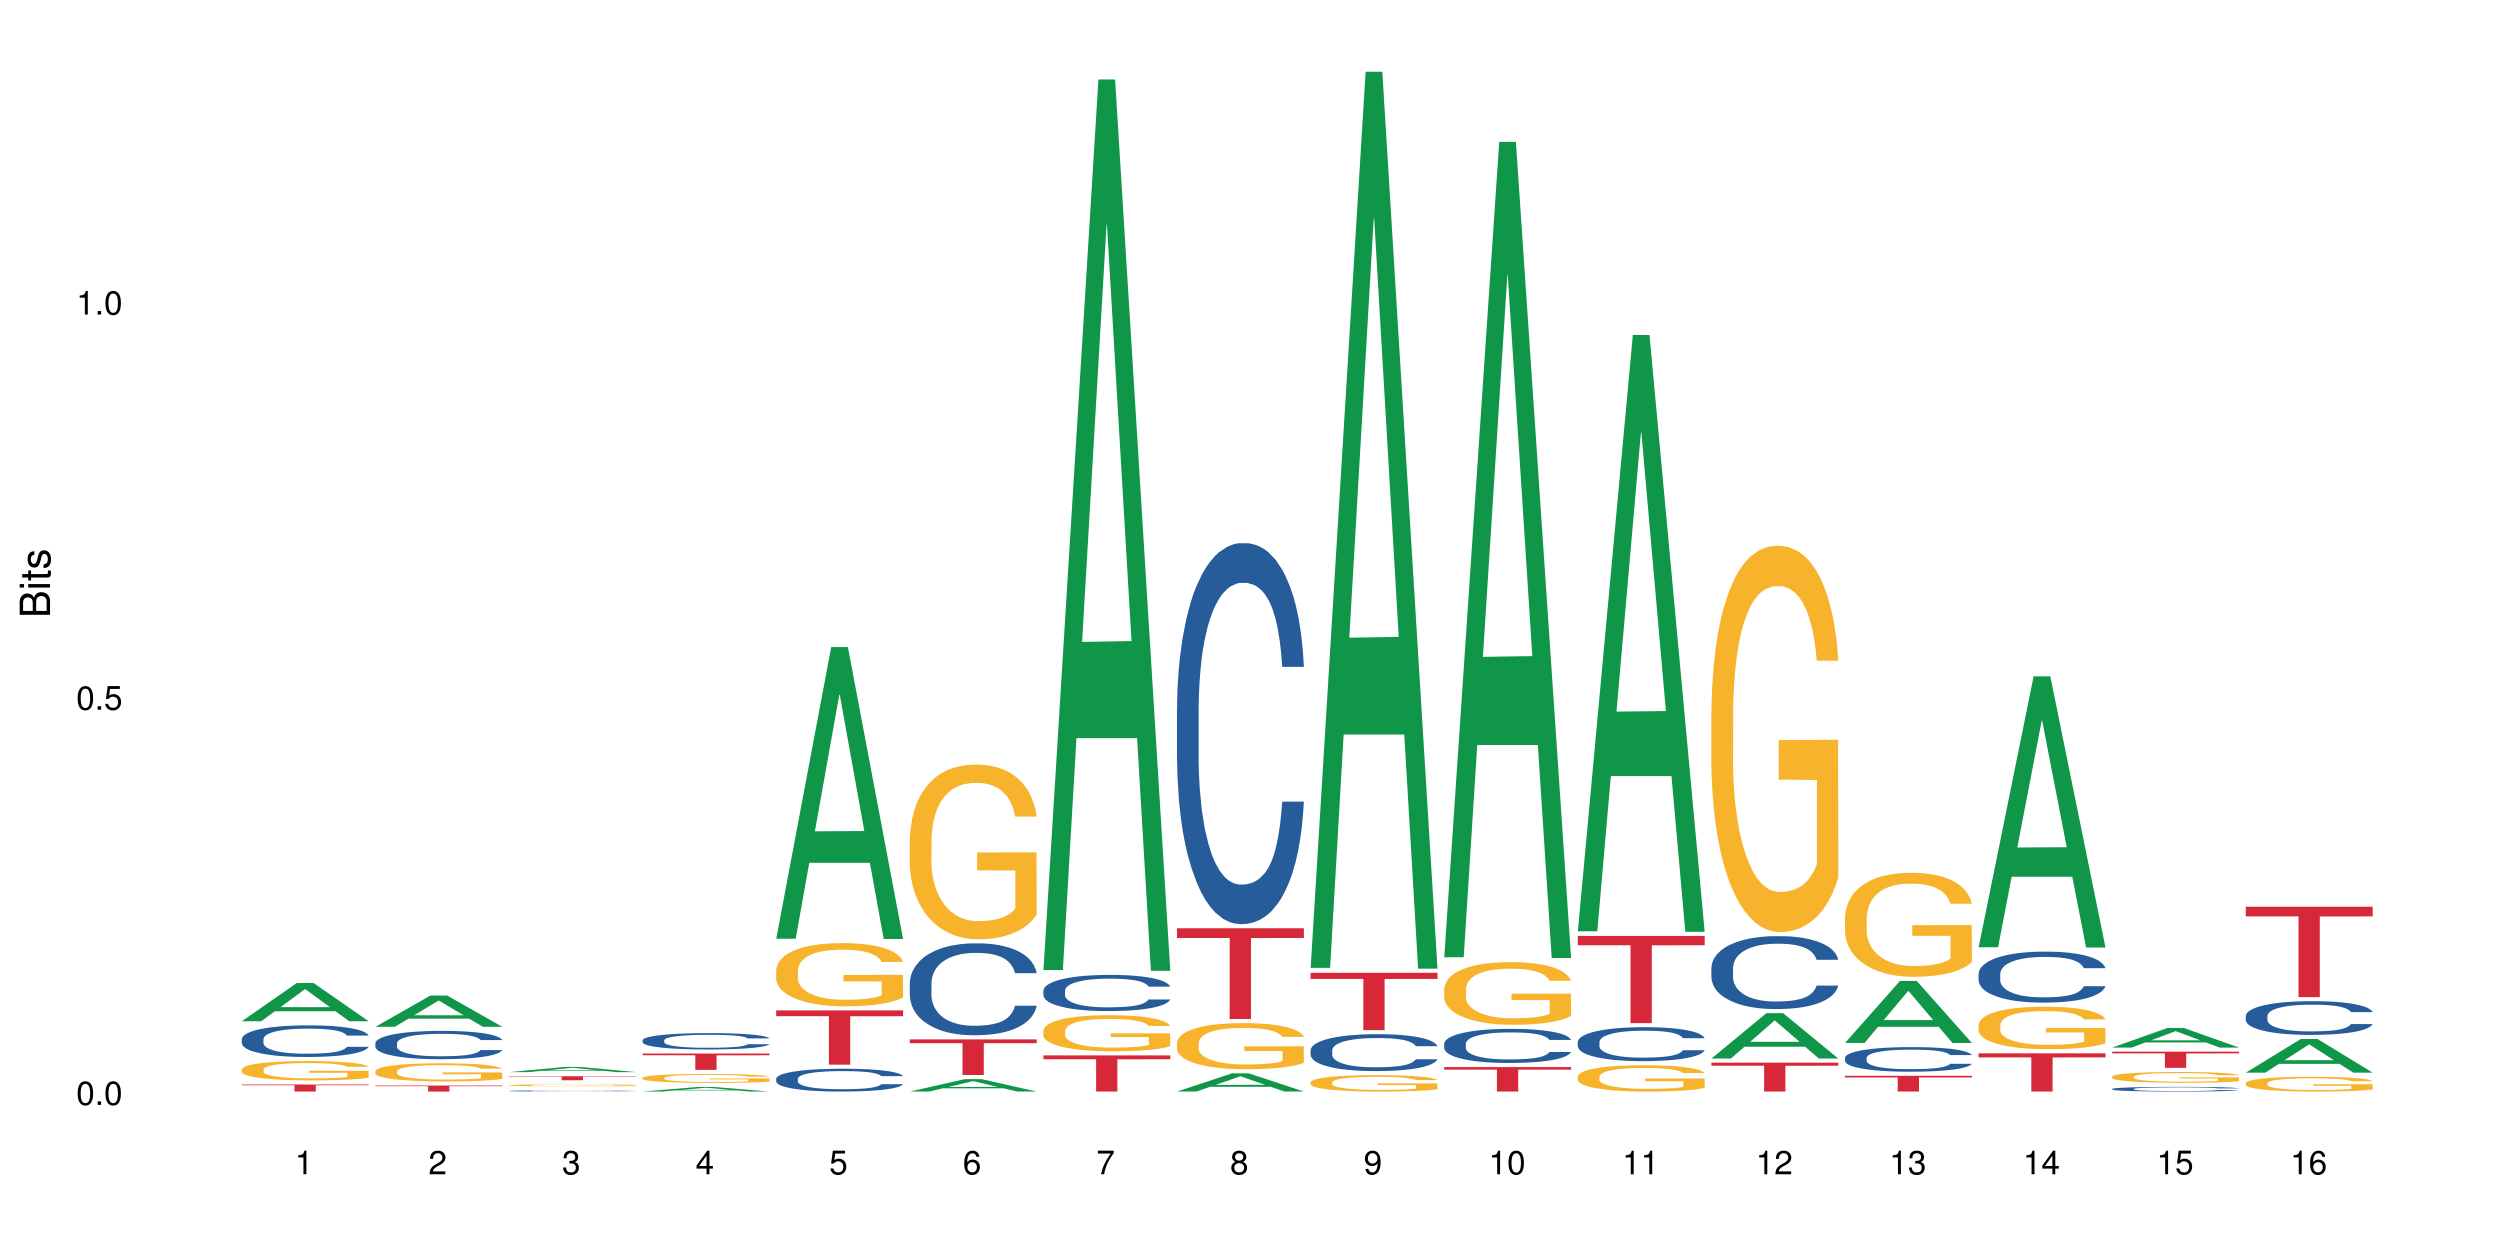 <?xml version="1.0" encoding="UTF-8"?>
<svg xmlns="http://www.w3.org/2000/svg" xmlns:xlink="http://www.w3.org/1999/xlink" width="720pt" height="360pt" viewBox="0 0 720 360" version="1.1">
<defs>
<g>
<symbol overflow="visible" id="glyph0-0">
<path style="stroke:none;" d=""/>
</symbol>
<symbol overflow="visible" id="glyph0-1">
<path style="stroke:none;" d="M 2.641 -6.797 C 2 -6.797 1.422 -6.531 1.078 -6.047 C 0.641 -5.453 0.406 -4.547 0.406 -3.297 C 0.406 -1 1.188 0.219 2.641 0.219 C 4.078 0.219 4.859 -1 4.859 -3.234 C 4.859 -4.562 4.656 -5.438 4.203 -6.047 C 3.844 -6.531 3.281 -6.797 2.641 -6.797 Z M 2.641 -6.047 C 3.547 -6.047 4 -5.125 4 -3.312 C 4 -1.375 3.562 -0.484 2.625 -0.484 C 1.734 -0.484 1.281 -1.422 1.281 -3.281 C 1.281 -5.141 1.734 -6.047 2.641 -6.047 Z M 2.641 -6.047 "/>
</symbol>
<symbol overflow="visible" id="glyph0-2">
<path style="stroke:none;" d="M 1.828 -1 L 0.828 -1 L 0.828 0 L 1.828 0 Z M 1.828 -1 "/>
</symbol>
<symbol overflow="visible" id="glyph0-3">
<path style="stroke:none;" d="M 4.562 -6.797 L 1.062 -6.797 L 0.547 -3.094 L 1.328 -3.094 C 1.719 -3.562 2.047 -3.734 2.578 -3.734 C 3.484 -3.734 4.062 -3.109 4.062 -2.094 C 4.062 -1.125 3.484 -0.531 2.578 -0.531 C 1.828 -0.531 1.375 -0.906 1.188 -1.672 L 0.328 -1.672 C 0.453 -1.109 0.547 -0.844 0.75 -0.594 C 1.125 -0.078 1.828 0.219 2.594 0.219 C 3.969 0.219 4.922 -0.781 4.922 -2.219 C 4.922 -3.562 4.031 -4.484 2.719 -4.484 C 2.25 -4.484 1.859 -4.359 1.469 -4.062 L 1.734 -5.969 L 4.562 -5.969 Z M 4.562 -6.797 "/>
</symbol>
<symbol overflow="visible" id="glyph0-4">
<path style="stroke:none;" d="M 2.484 -4.844 L 2.484 0 L 3.328 0 L 3.328 -6.797 L 2.766 -6.797 C 2.469 -5.75 2.281 -5.609 0.984 -5.453 L 0.984 -4.844 Z M 2.484 -4.844 "/>
</symbol>
<symbol overflow="visible" id="glyph0-5">
<path style="stroke:none;" d="M 4.859 -0.828 L 1.281 -0.828 C 1.359 -1.391 1.672 -1.75 2.5 -2.234 L 3.469 -2.75 C 4.406 -3.266 4.906 -3.969 4.906 -4.812 C 4.906 -5.375 4.672 -5.906 4.266 -6.266 C 3.859 -6.625 3.375 -6.797 2.719 -6.797 C 1.859 -6.797 1.219 -6.5 0.844 -5.922 C 0.609 -5.562 0.5 -5.125 0.484 -4.438 L 1.328 -4.438 C 1.359 -4.906 1.406 -5.188 1.531 -5.406 C 1.75 -5.812 2.188 -6.062 2.703 -6.062 C 3.469 -6.062 4.031 -5.516 4.031 -4.781 C 4.031 -4.25 3.719 -3.797 3.125 -3.438 L 2.234 -2.938 C 0.812 -2.141 0.406 -1.5 0.328 0 L 4.859 0 Z M 4.859 -0.828 "/>
</symbol>
<symbol overflow="visible" id="glyph0-6">
<path style="stroke:none;" d="M 2.125 -3.125 L 2.578 -3.125 C 3.516 -3.125 3.984 -2.703 3.984 -1.891 C 3.984 -1.031 3.469 -0.531 2.578 -0.531 C 1.656 -0.531 1.203 -0.984 1.156 -1.969 L 0.312 -1.969 C 0.344 -1.422 0.438 -1.078 0.609 -0.766 C 0.953 -0.109 1.625 0.219 2.547 0.219 C 3.953 0.219 4.859 -0.609 4.859 -1.906 C 4.859 -2.766 4.516 -3.25 3.703 -3.516 C 4.344 -3.766 4.656 -4.25 4.656 -4.938 C 4.656 -6.109 3.875 -6.797 2.578 -6.797 C 1.203 -6.797 0.484 -6.047 0.453 -4.609 L 1.297 -4.609 C 1.312 -5.016 1.344 -5.25 1.453 -5.453 C 1.641 -5.828 2.062 -6.062 2.594 -6.062 C 3.344 -6.062 3.797 -5.625 3.797 -4.906 C 3.797 -4.422 3.609 -4.141 3.25 -3.984 C 3.016 -3.891 2.719 -3.844 2.125 -3.844 Z M 2.125 -3.125 "/>
</symbol>
<symbol overflow="visible" id="glyph0-7">
<path style="stroke:none;" d="M 3.141 -1.625 L 3.141 0 L 3.984 0 L 3.984 -1.625 L 4.984 -1.625 L 4.984 -2.391 L 3.984 -2.391 L 3.984 -6.797 L 3.359 -6.797 L 0.266 -2.516 L 0.266 -1.625 Z M 3.141 -2.391 L 1 -2.391 L 3.141 -5.359 Z M 3.141 -2.391 "/>
</symbol>
<symbol overflow="visible" id="glyph0-8">
<path style="stroke:none;" d="M 4.781 -5.031 C 4.609 -6.141 3.891 -6.797 2.844 -6.797 C 2.094 -6.797 1.422 -6.438 1.031 -5.828 C 0.609 -5.172 0.406 -4.344 0.406 -3.094 C 0.406 -1.953 0.578 -1.234 0.984 -0.625 C 1.359 -0.078 1.953 0.219 2.703 0.219 C 3.984 0.219 4.922 -0.734 4.922 -2.078 C 4.922 -3.344 4.062 -4.234 2.844 -4.234 C 2.172 -4.234 1.641 -3.969 1.281 -3.469 C 1.281 -5.125 1.828 -6.047 2.797 -6.047 C 3.391 -6.047 3.797 -5.672 3.938 -5.031 Z M 2.734 -3.484 C 3.547 -3.484 4.062 -2.922 4.062 -2 C 4.062 -1.156 3.484 -0.531 2.703 -0.531 C 1.922 -0.531 1.328 -1.188 1.328 -2.047 C 1.328 -2.891 1.906 -3.484 2.734 -3.484 Z M 2.734 -3.484 "/>
</symbol>
<symbol overflow="visible" id="glyph0-9">
<path style="stroke:none;" d="M 4.984 -6.797 L 0.438 -6.797 L 0.438 -5.969 L 4.109 -5.969 C 2.5 -3.656 1.828 -2.234 1.328 0 L 2.219 0 C 2.594 -2.172 3.453 -4.047 4.984 -6.094 Z M 4.984 -6.797 "/>
</symbol>
<symbol overflow="visible" id="glyph0-10">
<path style="stroke:none;" d="M 3.75 -3.578 C 4.453 -4 4.688 -4.344 4.688 -4.984 C 4.688 -6.047 3.844 -6.797 2.641 -6.797 C 1.438 -6.797 0.594 -6.047 0.594 -4.984 C 0.594 -4.359 0.828 -4.016 1.516 -3.578 C 0.734 -3.203 0.359 -2.641 0.359 -1.891 C 0.359 -0.641 1.297 0.219 2.641 0.219 C 3.984 0.219 4.922 -0.641 4.922 -1.875 C 4.922 -2.641 4.531 -3.203 3.75 -3.578 Z M 2.641 -6.047 C 3.359 -6.047 3.812 -5.625 3.812 -4.969 C 3.812 -4.344 3.344 -3.922 2.641 -3.922 C 1.922 -3.922 1.453 -4.344 1.453 -4.984 C 1.453 -5.625 1.922 -6.047 2.641 -6.047 Z M 2.641 -3.203 C 3.484 -3.203 4.062 -2.672 4.062 -1.875 C 4.062 -1.062 3.484 -0.531 2.625 -0.531 C 1.797 -0.531 1.219 -1.078 1.219 -1.875 C 1.219 -2.672 1.797 -3.203 2.641 -3.203 Z M 2.641 -3.203 "/>
</symbol>
<symbol overflow="visible" id="glyph0-11">
<path style="stroke:none;" d="M 0.516 -1.547 C 0.672 -0.438 1.406 0.219 2.438 0.219 C 3.188 0.219 3.859 -0.141 4.266 -0.75 C 4.688 -1.406 4.891 -2.25 4.891 -3.484 C 4.891 -4.625 4.703 -5.359 4.312 -5.953 C 3.938 -6.5 3.344 -6.797 2.594 -6.797 C 1.297 -6.797 0.359 -5.844 0.359 -4.516 C 0.359 -3.25 1.234 -2.344 2.453 -2.344 C 3.094 -2.344 3.562 -2.578 4.016 -3.109 C 4 -1.453 3.469 -0.531 2.5 -0.531 C 1.906 -0.531 1.484 -0.906 1.359 -1.547 Z M 2.578 -6.062 C 3.375 -6.062 3.969 -5.406 3.969 -4.531 C 3.969 -3.688 3.375 -3.094 2.547 -3.094 C 1.734 -3.094 1.234 -3.672 1.234 -4.578 C 1.234 -5.438 1.797 -6.062 2.578 -6.062 Z M 2.578 -6.062 "/>
</symbol>
<symbol overflow="visible" id="glyph1-0">
<path style="stroke:none;" d=""/>
</symbol>
<symbol overflow="visible" id="glyph1-1">
<path style="stroke:none;" d="M 0 -0.953 L 0 -4.891 C 0 -5.719 -0.234 -6.344 -0.734 -6.797 C -1.188 -7.234 -1.812 -7.469 -2.5 -7.469 C -3.547 -7.469 -4.188 -7 -4.625 -5.875 C -4.984 -6.672 -5.641 -7.094 -6.531 -7.094 C -7.156 -7.094 -7.734 -6.859 -8.141 -6.391 C -8.562 -5.938 -8.75 -5.344 -8.75 -4.5 L -8.75 -0.953 Z M -4.984 -2.062 L -7.766 -2.062 L -7.766 -4.219 C -7.766 -4.844 -7.688 -5.203 -7.453 -5.5 C -7.219 -5.812 -6.859 -5.969 -6.375 -5.969 C -5.906 -5.969 -5.531 -5.812 -5.297 -5.5 C -5.062 -5.203 -4.984 -4.844 -4.984 -4.219 Z M -0.984 -2.062 L -4 -2.062 L -4 -4.781 C -4 -5.328 -3.859 -5.688 -3.578 -5.953 C -3.297 -6.219 -2.922 -6.359 -2.484 -6.359 C -2.062 -6.359 -1.688 -6.219 -1.406 -5.953 C -1.109 -5.688 -0.984 -5.328 -0.984 -4.781 Z M -0.984 -2.062 "/>
</symbol>
<symbol overflow="visible" id="glyph1-2">
<path style="stroke:none;" d="M -6.281 -1.797 L -6.281 -0.797 L 0 -0.797 L 0 -1.797 Z M -8.75 -1.797 L -8.75 -0.797 L -7.484 -0.797 L -7.484 -1.797 Z M -8.75 -1.797 "/>
</symbol>
<symbol overflow="visible" id="glyph1-3">
<path style="stroke:none;" d="M -6.281 -3.047 L -6.281 -2.016 L -8.016 -2.016 L -8.016 -1.016 L -6.281 -1.016 L -6.281 -0.172 L -5.469 -0.172 L -5.469 -1.016 L -0.719 -1.016 C -0.078 -1.016 0.281 -1.453 0.281 -2.234 C 0.281 -2.469 0.25 -2.719 0.188 -3.047 L -0.641 -3.047 C -0.609 -2.922 -0.594 -2.766 -0.594 -2.562 C -0.594 -2.141 -0.719 -2.016 -1.156 -2.016 L -5.469 -2.016 L -5.469 -3.047 Z M -6.281 -3.047 "/>
</symbol>
<symbol overflow="visible" id="glyph1-4">
<path style="stroke:none;" d="M -4.531 -5.25 C -5.766 -5.25 -6.469 -4.422 -6.469 -2.969 C -6.469 -1.516 -5.719 -0.562 -4.547 -0.562 C -3.562 -0.562 -3.094 -1.062 -2.734 -2.562 L -2.516 -3.484 C -2.344 -4.188 -2.094 -4.469 -1.625 -4.469 C -1.047 -4.469 -0.641 -3.875 -0.641 -3 C -0.641 -2.453 -0.797 -2 -1.062 -1.75 C -1.25 -1.594 -1.422 -1.531 -1.875 -1.469 L -1.875 -0.406 C -0.422 -0.453 0.281 -1.266 0.281 -2.922 C 0.281 -4.5 -0.5 -5.516 -1.719 -5.516 C -2.656 -5.516 -3.172 -4.984 -3.469 -3.734 L -3.703 -2.766 C -3.891 -1.953 -4.156 -1.609 -4.594 -1.609 C -5.172 -1.609 -5.547 -2.125 -5.547 -2.938 C -5.547 -3.75 -5.203 -4.172 -4.531 -4.203 Z M -4.531 -5.25 "/>
</symbol>
</g>
</defs>
<g id="surface56366">
<rect x="0" y="0" width="720" height="360" style="fill:rgb(100%,100%,100%);fill-opacity:1;stroke:none;"/>
<path style=" stroke:none;fill-rule:nonzero;fill:rgb(6.275%,58.824%,28.235%);fill-opacity:1;" d="M 69.629 294.117 L 69.668 294.109 L 85.484 283.098 L 90.289 283.098 L 106.184 294.129 L 100.598 294.129 L 96.613 291.25 L 79.156 291.25 L 75.254 294.117 L 69.629 294.117 L 80.836 290.059 L 95.012 290.047 L 87.945 284.898 L 87.867 284.891 L 87.789 284.922 L 80.797 290.047 L 80.836 290.059 Z M 69.629 294.117 "/>
<path style=" stroke:none;fill-rule:nonzero;fill:rgb(14.51%,36.078%,60%);fill-opacity:1;" d="M 69.629 299.27 L 69.676 299.262 L 69.676 299.059 L 69.809 298.742 L 70.121 298.344 L 70.434 298.07 L 71.234 297.578 L 72.348 297.105 L 73.508 296.738 L 74.355 296.523 L 75.113 296.355 L 76.852 296.047 L 77.965 295.891 L 79.168 295.75 L 80.641 295.609 L 81.711 295.523 L 84.117 295.391 L 85.898 295.332 L 87.281 295.309 L 90.27 295.309 L 92.051 295.34 L 93.344 295.383 L 94.77 295.449 L 95.973 295.523 L 98.07 295.707 L 99.941 295.941 L 100.789 296.074 L 102.125 296.332 L 103.152 296.582 L 103.863 296.797 L 104.668 297.105 L 105.379 297.48 L 105.914 297.902 L 106.184 298.262 L 99.941 298.262 L 99.629 297.93 L 99.273 297.672 L 98.605 297.328 L 97.938 297.09 L 97 296.848 L 96.152 296.688 L 94.992 296.531 L 93.969 296.43 L 92.898 296.355 L 91.875 296.305 L 89.91 296.258 L 87.637 296.258 L 86.793 296.273 L 85.055 296.34 L 84.117 296.398 L 82.781 296.516 L 81.844 296.621 L 80.73 296.789 L 79.973 296.93 L 79.035 297.148 L 78.367 297.34 L 77.609 297.613 L 77.164 297.82 L 76.762 298.055 L 76.406 298.328 L 76.137 298.621 L 75.961 298.926 L 75.871 299.227 L 75.871 300.516 L 75.961 300.816 L 76.184 301.164 L 76.762 301.672 L 77.609 302.113 L 78.59 302.465 L 79.527 302.711 L 80.059 302.828 L 80.773 302.961 L 81.887 303.129 L 83.492 303.297 L 84.43 303.363 L 85.855 303.43 L 87.328 303.461 L 89.289 303.461 L 91.027 303.43 L 92.184 303.387 L 93.391 303.32 L 95.039 303.18 L 96.062 303.047 L 96.953 302.887 L 97.625 302.73 L 98.07 302.598 L 98.738 302.34 L 99.273 302.055 L 99.676 301.766 L 99.941 301.48 L 106.184 301.48 L 105.914 301.812 L 105.516 302.141 L 105.113 302.379 L 104.488 302.672 L 103.773 302.93 L 102.75 303.219 L 101.902 303.41 L 100.789 303.621 L 99.762 303.777 L 98.648 303.918 L 97 304.086 L 95.93 304.168 L 94.77 304.242 L 93.391 304.309 L 91.648 304.367 L 89.777 304.402 L 88.039 304.41 L 86.168 304.395 L 84.785 304.359 L 82.957 304.285 L 80.684 304.137 L 79.035 303.977 L 77.742 303.82 L 76.629 303.652 L 75.379 303.43 L 73.773 303.062 L 72.793 302.781 L 72.125 302.547 L 71.367 302.223 L 70.832 301.93 L 70.207 301.465 L 69.762 300.875 L 69.629 300.418 Z M 69.629 299.27 "/>
<path style=" stroke:none;fill-rule:nonzero;fill:rgb(96.863%,70.196%,16.863%);fill-opacity:1;" d="M 69.629 307.973 L 69.676 307.969 L 69.676 307.867 L 69.852 307.641 L 70.297 307.324 L 70.879 307.062 L 71.5 306.859 L 71.902 306.754 L 72.57 306.602 L 73.152 306.488 L 74.621 306.262 L 76.496 306.047 L 77.52 305.957 L 78.68 305.871 L 80.328 305.773 L 81.086 305.738 L 83.402 305.656 L 86.035 305.605 L 88.93 305.59 L 90.27 305.594 L 92.098 305.613 L 94.594 305.672 L 96.02 305.723 L 97.133 305.773 L 98.293 305.84 L 99.719 305.941 L 101.055 306.062 L 102.125 306.184 L 103.195 306.336 L 104.086 306.5 L 104.844 306.68 L 105.516 306.891 L 105.914 307.07 L 106.184 307.246 L 99.984 307.246 L 99.629 307.07 L 99.227 306.934 L 98.559 306.766 L 97.891 306.641 L 97.223 306.547 L 95.973 306.414 L 94.906 306.332 L 93.566 306.262 L 92.273 306.215 L 90.805 306.184 L 89.91 306.176 L 87.551 306.176 L 85.41 306.211 L 84.16 306.25 L 83.27 306.293 L 82.023 306.367 L 81.266 306.43 L 80.816 306.469 L 79.48 306.629 L 78.59 306.77 L 78.098 306.867 L 77.477 307.02 L 77.027 307.156 L 76.539 307.359 L 76.27 307.512 L 75.914 307.859 L 75.871 308.773 L 76.004 308.965 L 76.27 309.176 L 76.629 309.359 L 77.164 309.551 L 77.699 309.699 L 78.633 309.898 L 79.438 310.027 L 80.059 310.113 L 81.266 310.254 L 81.754 310.297 L 82.914 310.391 L 84.117 310.461 L 85.59 310.523 L 86.703 310.551 L 88.484 310.578 L 90.758 310.578 L 93.434 310.547 L 95.129 310.508 L 96.285 310.465 L 97.043 310.43 L 97.98 310.375 L 98.648 310.324 L 99.273 310.27 L 100.031 310.18 L 100.031 308.965 L 89.02 308.961 L 89.02 308.391 L 106.137 308.387 L 106.184 310.375 L 105.246 310.512 L 104.086 310.645 L 102.973 310.746 L 101.812 310.832 L 100.164 310.93 L 98.828 310.988 L 96.777 311.062 L 94.906 311.105 L 92.941 311.137 L 91.203 311.152 L 89.152 311.156 L 87.328 311.148 L 85.363 311.117 L 83.805 311.078 L 82.379 311.023 L 80.953 310.961 L 79.168 310.852 L 78.012 310.766 L 76.805 310.66 L 75.602 310.531 L 74.531 310.395 L 73.82 310.289 L 73.105 310.168 L 72.348 310.012 L 71.637 309.84 L 71.102 309.684 L 70.609 309.504 L 70.254 309.336 L 69.898 309.109 L 69.719 308.926 L 69.629 308.77 Z M 69.629 307.973 "/>
<path style=" stroke:none;fill-rule:nonzero;fill:rgb(83.922%,15.686%,22.353%);fill-opacity:1;" d="M 69.629 312.336 L 106.184 312.336 L 106.184 312.555 L 90.949 312.559 L 90.949 314.371 L 84.82 314.371 L 84.82 312.559 L 84.73 312.555 L 69.629 312.555 Z M 69.629 312.336 "/>
<path style=" stroke:none;fill-rule:nonzero;fill:rgb(6.275%,58.824%,28.235%);fill-opacity:1;" d="M 108.105 295.715 L 108.145 295.707 L 123.961 286.707 L 128.766 286.707 L 144.66 295.723 L 139.074 295.723 L 135.09 293.371 L 117.637 293.371 L 113.73 295.715 L 108.105 295.715 L 119.312 292.395 L 133.492 292.387 L 126.422 288.18 L 126.344 288.172 L 126.266 288.195 L 119.273 292.387 L 119.312 292.395 Z M 108.105 295.715 "/>
<path style=" stroke:none;fill-rule:nonzero;fill:rgb(14.51%,36.078%,60%);fill-opacity:1;" d="M 108.105 300.445 L 108.152 300.441 L 108.152 300.262 L 108.285 299.977 L 108.598 299.621 L 108.91 299.375 L 109.711 298.938 L 110.824 298.512 L 111.984 298.184 L 112.832 297.992 L 113.59 297.84 L 115.328 297.566 L 116.441 297.426 L 117.645 297.297 L 119.117 297.172 L 120.188 297.098 L 122.594 296.977 L 124.375 296.926 L 125.758 296.902 L 128.746 296.902 L 130.527 296.934 L 131.82 296.969 L 133.246 297.031 L 134.453 297.098 L 136.547 297.262 L 138.418 297.469 L 139.266 297.59 L 140.602 297.82 L 141.629 298.043 L 142.34 298.234 L 143.145 298.512 L 143.855 298.848 L 144.391 299.227 L 144.66 299.547 L 138.418 299.547 L 138.105 299.25 L 137.75 299.02 L 137.082 298.711 L 136.414 298.496 L 135.477 298.281 L 134.629 298.141 L 133.469 297.996 L 132.445 297.91 L 131.375 297.84 L 130.352 297.797 L 128.391 297.754 L 126.117 297.754 L 125.27 297.766 L 123.531 297.828 L 122.594 297.879 L 121.258 297.984 L 120.32 298.078 L 119.207 298.23 L 118.449 298.355 L 117.512 298.547 L 116.844 298.719 L 116.086 298.965 L 115.641 299.152 L 115.238 299.359 L 114.883 299.605 L 114.613 299.867 L 114.438 300.141 L 114.348 300.41 L 114.348 301.562 L 114.438 301.832 L 114.66 302.145 L 115.238 302.598 L 116.086 302.992 L 117.066 303.305 L 118.004 303.527 L 118.539 303.633 L 119.25 303.754 L 120.363 303.902 L 121.969 304.051 L 122.906 304.109 L 124.332 304.168 L 125.805 304.199 L 127.766 304.199 L 129.504 304.168 L 130.664 304.133 L 131.867 304.07 L 133.516 303.945 L 134.539 303.828 L 135.434 303.684 L 136.102 303.543 L 136.547 303.426 L 137.215 303.195 L 137.75 302.941 L 138.152 302.68 L 138.418 302.426 L 144.66 302.426 L 144.391 302.727 L 143.992 303.016 L 143.59 303.23 L 142.965 303.492 L 142.254 303.723 L 141.227 303.984 L 140.379 304.152 L 139.266 304.34 L 138.242 304.48 L 137.125 304.609 L 135.477 304.758 L 134.406 304.832 L 133.246 304.898 L 131.867 304.957 L 130.129 305.012 L 128.254 305.039 L 126.516 305.047 L 124.645 305.031 L 123.262 305.004 L 121.434 304.938 L 119.16 304.801 L 117.512 304.66 L 116.219 304.52 L 115.105 304.371 L 113.855 304.168 L 112.254 303.84 L 111.27 303.59 L 110.602 303.379 L 109.844 303.09 L 109.309 302.828 L 108.688 302.414 L 108.238 301.883 L 108.105 301.473 Z M 108.105 300.445 "/>
<path style=" stroke:none;fill-rule:nonzero;fill:rgb(96.863%,70.196%,16.863%);fill-opacity:1;" d="M 108.105 308.469 L 108.152 308.461 L 108.152 308.367 L 108.328 308.152 L 108.773 307.855 L 109.355 307.613 L 109.98 307.422 L 110.379 307.32 L 111.047 307.176 L 111.629 307.074 L 113.098 306.859 L 114.973 306.656 L 115.996 306.57 L 117.156 306.488 L 118.805 306.398 L 119.562 306.367 L 121.879 306.289 L 124.512 306.242 L 127.406 306.227 L 128.746 306.23 L 130.574 306.25 L 133.07 306.305 L 134.496 306.352 L 135.609 306.398 L 136.77 306.461 L 138.195 306.555 L 139.531 306.672 L 140.602 306.785 L 141.672 306.93 L 142.562 307.082 L 143.32 307.25 L 143.992 307.449 L 144.391 307.617 L 144.66 307.785 L 138.465 307.785 L 138.105 307.617 L 137.707 307.488 L 137.035 307.332 L 136.367 307.215 L 135.699 307.125 L 134.453 307 L 133.383 306.926 L 132.043 306.859 L 130.75 306.812 L 129.281 306.785 L 128.391 306.777 L 126.027 306.777 L 123.887 306.809 L 122.637 306.848 L 121.746 306.887 L 120.5 306.957 L 119.742 307.016 L 119.297 307.055 L 117.957 307.203 L 117.066 307.336 L 116.574 307.426 L 115.953 307.57 L 115.508 307.699 L 115.016 307.891 L 114.75 308.031 L 114.391 308.355 L 114.348 309.219 L 114.48 309.398 L 114.75 309.594 L 115.105 309.766 L 115.641 309.949 L 116.176 310.086 L 117.109 310.273 L 117.914 310.398 L 118.539 310.477 L 119.742 310.605 L 120.23 310.648 L 121.391 310.734 L 122.594 310.805 L 124.066 310.859 L 125.18 310.891 L 126.961 310.914 L 129.234 310.914 L 131.91 310.883 L 133.605 310.848 L 134.762 310.809 L 135.52 310.773 L 136.457 310.723 L 137.125 310.672 L 137.75 310.621 L 138.508 310.539 L 138.508 309.398 L 127.496 309.395 L 127.496 308.859 L 144.613 308.855 L 144.66 310.723 L 143.723 310.852 L 142.562 310.977 L 141.449 311.07 L 140.289 311.152 L 138.641 311.242 L 137.305 311.301 L 135.254 311.367 L 133.383 311.41 L 131.422 311.438 L 129.68 311.453 L 127.633 311.457 L 125.805 311.449 L 123.844 311.418 L 122.281 311.379 L 120.855 311.332 L 119.43 311.27 L 117.645 311.172 L 116.488 311.09 L 115.285 310.988 L 114.078 310.871 L 113.012 310.742 L 112.297 310.641 L 111.582 310.527 L 110.824 310.383 L 110.113 310.219 L 109.578 310.07 L 109.086 309.906 L 108.73 309.746 L 108.375 309.531 L 108.195 309.359 L 108.105 309.211 Z M 108.105 308.469 "/>
<path style=" stroke:none;fill-rule:nonzero;fill:rgb(83.922%,15.686%,22.353%);fill-opacity:1;" d="M 108.105 312.637 L 144.66 312.637 L 144.66 312.824 L 129.426 312.824 L 129.426 314.371 L 123.297 314.371 L 123.297 312.824 L 108.105 312.824 Z M 108.105 312.637 "/>
<path style=" stroke:none;fill-rule:nonzero;fill:rgb(6.275%,58.824%,28.235%);fill-opacity:1;" d="M 146.582 308.773 L 146.621 308.77 L 162.438 307.281 L 167.242 307.281 L 183.137 308.773 L 177.551 308.773 L 173.57 308.383 L 156.113 308.383 L 152.207 308.773 L 146.582 308.773 L 157.793 308.223 L 171.969 308.223 L 164.898 307.523 L 164.82 307.523 L 164.742 307.527 L 157.754 308.223 L 157.793 308.223 Z M 146.582 308.773 "/>
<path style=" stroke:none;fill-rule:nonzero;fill:rgb(14.51%,36.078%,60%);fill-opacity:1;" d="M 146.582 314.188 L 146.629 314.188 L 146.629 314.18 L 146.762 314.168 L 147.387 314.145 L 148.188 314.129 L 149.301 314.109 L 150.461 314.098 L 151.309 314.09 L 152.066 314.082 L 153.805 314.074 L 154.918 314.066 L 156.121 314.062 L 157.594 314.059 L 158.664 314.055 L 161.07 314.051 L 162.855 314.047 L 169.004 314.047 L 170.297 314.051 L 171.727 314.051 L 172.93 314.055 L 175.023 314.062 L 176.895 314.07 L 177.742 314.074 L 179.078 314.082 L 180.105 314.094 L 180.82 314.098 L 181.621 314.109 L 182.336 314.125 L 182.867 314.141 L 183.137 314.152 L 176.895 314.152 L 176.582 314.141 L 176.227 314.129 L 175.559 314.117 L 174.891 314.109 L 173.953 314.102 L 173.105 314.098 L 171.949 314.09 L 170.922 314.086 L 169.852 314.082 L 162.008 314.082 L 161.07 314.086 L 159.734 314.09 L 158.797 314.094 L 157.684 314.098 L 156.926 314.105 L 155.988 314.113 L 155.32 314.117 L 154.562 314.129 L 154.117 314.137 L 153.715 314.145 L 153.359 314.152 L 153.09 314.164 L 152.914 314.176 L 152.824 314.188 L 152.824 314.23 L 152.914 314.242 L 153.137 314.254 L 153.715 314.273 L 154.562 314.289 L 155.543 314.301 L 156.48 314.309 L 157.016 314.312 L 157.727 314.32 L 158.844 314.324 L 160.445 314.332 L 161.383 314.332 L 162.809 314.336 L 169.141 314.336 L 170.344 314.332 L 171.992 314.328 L 173.016 314.32 L 173.91 314.316 L 174.578 314.312 L 175.023 314.305 L 175.691 314.297 L 176.227 314.285 L 176.629 314.277 L 176.895 314.266 L 183.137 314.266 L 182.867 314.277 L 182.469 314.289 L 182.066 314.297 L 181.441 314.309 L 180.73 314.316 L 179.703 314.328 L 178.855 314.336 L 177.742 314.344 L 176.719 314.348 L 175.602 314.352 L 173.953 314.359 L 172.883 314.363 L 171.727 314.363 L 170.344 314.367 L 168.605 314.371 L 163.121 314.371 L 161.738 314.367 L 159.91 314.367 L 157.637 314.359 L 155.988 314.355 L 154.695 314.352 L 153.582 314.344 L 152.332 314.336 L 150.73 314.324 L 149.75 314.312 L 149.078 314.305 L 148.32 314.293 L 147.785 314.281 L 147.164 314.266 L 146.719 314.246 L 146.582 314.227 Z M 146.582 314.188 "/>
<path style=" stroke:none;fill-rule:nonzero;fill:rgb(96.863%,70.196%,16.863%);fill-opacity:1;" d="M 146.582 312.539 L 146.629 312.539 L 146.629 312.527 L 146.805 312.504 L 147.25 312.473 L 147.832 312.445 L 148.457 312.422 L 148.855 312.414 L 149.523 312.398 L 150.105 312.387 L 151.574 312.363 L 153.449 312.34 L 154.473 312.332 L 155.633 312.32 L 157.281 312.312 L 158.039 312.309 L 160.359 312.301 L 162.988 312.293 L 167.223 312.293 L 169.051 312.297 L 171.547 312.301 L 172.973 312.305 L 174.086 312.312 L 175.246 312.316 L 176.672 312.328 L 178.012 312.34 L 179.078 312.355 L 180.148 312.371 L 181.043 312.387 L 181.801 312.406 L 182.469 312.426 L 182.867 312.445 L 183.137 312.465 L 176.941 312.465 L 176.582 312.445 L 176.184 312.43 L 175.516 312.414 L 174.844 312.402 L 174.176 312.391 L 172.93 312.379 L 171.859 312.367 L 170.52 312.363 L 169.227 312.355 L 167.758 312.355 L 166.867 312.352 L 164.504 312.352 L 162.363 312.355 L 161.117 312.359 L 160.223 312.363 L 158.977 312.371 L 158.219 312.379 L 157.773 312.383 L 156.434 312.398 L 155.543 312.414 L 155.055 312.426 L 154.43 312.441 L 153.984 312.453 L 153.492 312.477 L 153.227 312.492 L 152.867 312.527 L 152.824 312.621 L 152.957 312.641 L 153.227 312.664 L 153.582 312.68 L 154.117 312.703 L 154.652 312.715 L 155.586 312.738 L 156.391 312.75 L 157.016 312.758 L 158.219 312.773 L 158.707 312.777 L 159.867 312.789 L 161.07 312.797 L 162.543 312.801 L 163.656 312.805 L 165.438 312.809 L 167.711 312.809 L 170.387 312.805 L 172.082 312.801 L 173.242 312.797 L 174 312.793 L 174.934 312.785 L 175.602 312.781 L 176.227 312.773 L 176.984 312.766 L 176.984 312.641 L 165.973 312.641 L 165.973 312.582 L 183.094 312.582 L 183.137 312.785 L 182.199 312.801 L 181.043 312.812 L 179.926 312.824 L 178.77 312.832 L 177.117 312.844 L 175.781 312.852 L 173.73 312.855 L 171.859 312.863 L 169.898 312.863 L 168.16 312.867 L 164.281 312.867 L 162.32 312.863 L 160.758 312.859 L 159.332 312.852 L 157.906 312.848 L 156.121 312.836 L 154.965 312.828 L 153.762 312.816 L 152.555 312.801 L 151.488 312.789 L 150.059 312.766 L 149.301 312.75 L 148.59 312.73 L 148.055 312.715 L 147.562 312.695 L 147.207 312.68 L 146.852 312.656 L 146.672 312.637 L 146.582 312.621 Z M 146.582 312.539 "/>
<path style=" stroke:none;fill-rule:nonzero;fill:rgb(83.922%,15.686%,22.353%);fill-opacity:1;" d="M 146.582 309.953 L 183.137 309.953 L 183.137 310.078 L 167.902 310.078 L 167.902 311.113 L 161.773 311.113 L 161.773 310.078 L 146.582 310.078 Z M 146.582 309.953 "/>
<path style=" stroke:none;fill-rule:nonzero;fill:rgb(6.275%,58.824%,28.235%);fill-opacity:1;" d="M 185.059 314.371 L 185.098 314.367 L 200.914 313.055 L 205.719 313.055 L 221.613 314.371 L 216.027 314.371 L 212.047 314.027 L 194.59 314.027 L 190.684 314.371 L 185.059 314.371 L 196.27 313.883 L 210.445 313.883 L 203.375 313.27 L 203.297 313.266 L 203.219 313.27 L 196.23 313.883 L 196.27 313.883 Z M 185.059 314.371 "/>
<path style=" stroke:none;fill-rule:nonzero;fill:rgb(14.51%,36.078%,60%);fill-opacity:1;" d="M 185.059 299.586 L 185.105 299.582 L 185.105 299.477 L 185.238 299.316 L 185.551 299.109 L 185.863 298.965 L 186.664 298.711 L 187.781 298.469 L 188.938 298.277 L 189.785 298.168 L 190.543 298.082 L 192.281 297.922 L 193.395 297.84 L 194.602 297.766 L 196.07 297.695 L 197.141 297.648 L 199.547 297.582 L 201.332 297.551 L 202.711 297.539 L 205.699 297.539 L 207.484 297.555 L 208.773 297.578 L 210.203 297.613 L 211.406 297.648 L 213.5 297.746 L 215.371 297.867 L 216.219 297.934 L 217.559 298.066 L 218.582 298.195 L 219.297 298.309 L 220.098 298.469 L 220.812 298.66 L 221.348 298.879 L 221.613 299.066 L 215.371 299.066 L 215.062 298.895 L 214.703 298.762 L 214.035 298.582 L 213.367 298.457 L 212.43 298.336 L 211.582 298.254 L 210.426 298.172 L 209.398 298.121 L 208.328 298.082 L 207.305 298.055 L 205.344 298.027 L 203.07 298.027 L 202.223 298.039 L 200.484 298.07 L 199.547 298.102 L 198.211 298.164 L 197.273 298.219 L 196.16 298.305 L 195.402 298.379 L 194.465 298.488 L 193.797 298.59 L 193.039 298.73 L 192.594 298.836 L 192.191 298.957 L 191.836 299.102 L 191.57 299.25 L 191.391 299.41 L 191.301 299.562 L 191.301 300.23 L 191.391 300.387 L 191.613 300.566 L 192.191 300.828 L 193.039 301.059 L 194.02 301.238 L 194.957 301.367 L 195.492 301.426 L 196.203 301.496 L 197.32 301.582 L 198.922 301.668 L 199.859 301.703 L 201.285 301.738 L 202.758 301.754 L 204.719 301.754 L 206.457 301.738 L 207.617 301.715 L 208.82 301.68 L 210.469 301.605 L 211.496 301.539 L 212.387 301.457 L 213.055 301.375 L 213.5 301.305 L 214.168 301.172 L 214.703 301.027 L 215.105 300.875 L 215.371 300.73 L 221.613 300.73 L 221.348 300.902 L 220.945 301.07 L 220.543 301.195 L 219.918 301.344 L 219.207 301.477 L 218.18 301.629 L 217.336 301.727 L 216.219 301.836 L 215.195 301.918 L 214.078 301.988 L 212.43 302.078 L 211.359 302.121 L 210.203 302.156 L 208.82 302.191 L 207.082 302.223 L 205.211 302.238 L 203.469 302.242 L 201.598 302.234 L 200.215 302.219 L 198.391 302.18 L 196.117 302.102 L 194.465 302.02 L 193.172 301.938 L 192.059 301.852 L 190.812 301.738 L 189.207 301.547 L 188.227 301.402 L 187.555 301.281 L 186.797 301.113 L 186.266 300.961 L 185.641 300.723 L 185.195 300.414 L 185.059 300.18 Z M 185.059 299.586 "/>
<path style=" stroke:none;fill-rule:nonzero;fill:rgb(96.863%,70.196%,16.863%);fill-opacity:1;" d="M 185.059 310.406 L 185.105 310.406 L 185.105 310.359 L 185.281 310.254 L 185.73 310.109 L 186.309 309.988 L 186.934 309.895 L 187.332 309.844 L 188.004 309.773 L 188.582 309.723 L 190.055 309.617 L 191.926 309.52 L 192.949 309.477 L 194.109 309.438 L 195.758 309.395 L 196.516 309.375 L 198.836 309.34 L 201.465 309.316 L 204.363 309.309 L 205.699 309.312 L 207.527 309.32 L 210.023 309.348 L 211.449 309.371 L 212.562 309.395 L 213.723 309.422 L 215.148 309.469 L 216.488 309.527 L 217.559 309.582 L 218.625 309.652 L 219.52 309.727 L 220.277 309.809 L 220.945 309.91 L 221.348 309.992 L 221.613 310.074 L 215.418 310.074 L 215.062 309.992 L 214.66 309.926 L 213.992 309.852 L 213.32 309.793 L 212.652 309.75 L 211.406 309.688 L 210.336 309.652 L 209 309.617 L 207.707 309.598 L 206.234 309.582 L 205.344 309.578 L 202.98 309.578 L 200.84 309.594 L 199.594 309.613 L 198.699 309.633 L 197.453 309.668 L 196.695 309.695 L 196.25 309.715 L 194.91 309.785 L 194.02 309.852 L 193.531 309.898 L 192.906 309.969 L 192.461 310.031 L 191.969 310.125 L 191.703 310.195 L 191.344 310.352 L 191.301 310.773 L 191.434 310.863 L 191.703 310.961 L 192.059 311.043 L 192.594 311.133 L 193.129 311.203 L 194.066 311.293 L 194.867 311.355 L 195.492 311.395 L 196.695 311.457 L 197.184 311.477 L 198.344 311.52 L 199.547 311.555 L 201.02 311.582 L 202.133 311.594 L 203.918 311.605 L 206.191 311.605 L 208.863 311.594 L 210.559 311.574 L 211.719 311.555 L 212.477 311.539 L 213.41 311.512 L 214.078 311.488 L 214.703 311.465 L 215.461 311.426 L 215.461 310.863 L 204.453 310.863 L 204.453 310.598 L 221.57 310.598 L 221.613 311.512 L 220.676 311.578 L 219.52 311.637 L 218.402 311.684 L 217.246 311.723 L 215.594 311.77 L 214.258 311.797 L 212.207 311.828 L 210.336 311.852 L 208.375 311.863 L 206.637 311.871 L 204.586 311.875 L 202.758 311.871 L 200.797 311.855 L 199.234 311.836 L 197.809 311.812 L 196.383 311.781 L 194.602 311.734 L 193.441 311.695 L 192.238 311.645 L 191.035 311.586 L 189.965 311.523 L 189.25 311.473 L 188.539 311.418 L 187.781 311.348 L 187.066 311.266 L 186.531 311.195 L 186.039 311.113 L 185.684 311.035 L 185.328 310.93 L 185.148 310.844 L 185.059 310.773 Z M 185.059 310.406 "/>
<path style=" stroke:none;fill-rule:nonzero;fill:rgb(83.922%,15.686%,22.353%);fill-opacity:1;" d="M 185.059 303.422 L 221.613 303.422 L 221.613 303.926 L 206.379 303.93 L 206.379 308.129 L 200.25 308.129 L 200.25 303.938 L 200.16 303.926 L 185.059 303.926 Z M 185.059 303.422 "/>
<path style=" stroke:none;fill-rule:nonzero;fill:rgb(6.275%,58.824%,28.235%);fill-opacity:1;" d="M 223.539 270.363 L 223.578 270.285 L 239.391 186.348 L 244.195 186.348 L 260.09 270.441 L 254.504 270.441 L 250.523 248.492 L 233.066 248.492 L 229.16 270.363 L 223.539 270.363 L 234.746 239.41 L 248.922 239.332 L 241.852 200.086 L 241.773 200.008 L 241.695 200.246 L 234.707 239.332 L 234.746 239.41 Z M 223.539 270.363 "/>
<path style=" stroke:none;fill-rule:nonzero;fill:rgb(14.51%,36.078%,60%);fill-opacity:1;" d="M 223.539 310.656 L 223.582 310.652 L 223.582 310.508 L 223.715 310.277 L 224.027 309.992 L 224.34 309.793 L 225.141 309.438 L 226.258 309.098 L 227.414 308.832 L 228.262 308.676 L 229.02 308.555 L 230.758 308.332 L 231.875 308.219 L 233.078 308.117 L 234.547 308.016 L 235.617 307.953 L 238.023 307.859 L 239.809 307.816 L 241.191 307.797 L 244.176 307.797 L 245.961 307.82 L 247.254 307.852 L 248.68 307.898 L 249.883 307.953 L 251.977 308.086 L 253.848 308.254 L 254.695 308.352 L 256.035 308.535 L 257.059 308.719 L 257.773 308.875 L 258.574 309.098 L 259.289 309.367 L 259.824 309.672 L 260.09 309.93 L 253.848 309.93 L 253.539 309.691 L 253.18 309.504 L 252.512 309.258 L 251.844 309.082 L 250.906 308.91 L 250.059 308.797 L 248.902 308.68 L 247.875 308.609 L 246.805 308.555 L 245.781 308.52 L 243.82 308.484 L 241.547 308.484 L 240.699 308.496 L 238.961 308.543 L 238.023 308.586 L 236.688 308.668 L 235.75 308.746 L 234.637 308.867 L 233.879 308.969 L 232.941 309.125 L 232.273 309.266 L 231.516 309.461 L 231.07 309.613 L 230.668 309.781 L 230.312 309.98 L 230.047 310.188 L 229.867 310.41 L 229.777 310.629 L 229.777 311.559 L 229.867 311.773 L 230.09 312.027 L 230.668 312.395 L 231.516 312.711 L 232.496 312.965 L 233.434 313.145 L 233.969 313.23 L 234.68 313.324 L 235.797 313.445 L 237.402 313.566 L 238.336 313.613 L 239.762 313.66 L 241.234 313.688 L 243.195 313.688 L 244.934 313.66 L 246.094 313.633 L 247.297 313.582 L 248.945 313.48 L 249.973 313.387 L 250.863 313.27 L 251.531 313.156 L 251.977 313.062 L 252.645 312.875 L 253.18 312.672 L 253.582 312.461 L 253.848 312.258 L 260.09 312.258 L 259.824 312.496 L 259.422 312.73 L 259.02 312.906 L 258.395 313.113 L 257.684 313.301 L 256.656 313.512 L 255.812 313.648 L 254.695 313.801 L 253.672 313.914 L 252.559 314.016 L 250.906 314.137 L 249.836 314.195 L 248.68 314.25 L 247.297 314.297 L 245.559 314.34 L 243.688 314.363 L 241.949 314.371 L 240.074 314.359 L 238.695 314.336 L 236.867 314.281 L 234.594 314.172 L 232.941 314.059 L 231.648 313.945 L 230.535 313.824 L 229.289 313.66 L 227.684 313.398 L 226.703 313.191 L 226.035 313.023 L 225.277 312.789 L 224.742 312.582 L 224.117 312.242 L 223.672 311.816 L 223.539 311.488 Z M 223.539 310.656 "/>
<path style=" stroke:none;fill-rule:nonzero;fill:rgb(96.863%,70.196%,16.863%);fill-opacity:1;" d="M 223.539 279.418 L 223.582 279.398 L 223.582 279.066 L 223.762 278.32 L 224.207 277.289 L 224.785 276.441 L 225.41 275.777 L 225.812 275.426 L 226.48 274.93 L 227.059 274.562 L 228.531 273.816 L 230.402 273.117 L 231.426 272.816 L 232.586 272.535 L 234.234 272.219 L 234.992 272.102 L 237.312 271.836 L 239.941 271.672 L 242.84 271.621 L 244.176 271.637 L 246.004 271.703 L 248.5 271.887 L 249.926 272.055 L 251.043 272.219 L 252.199 272.438 L 253.625 272.77 L 254.965 273.168 L 256.035 273.566 L 257.105 274.066 L 257.996 274.598 L 258.754 275.18 L 259.422 275.875 L 259.824 276.457 L 260.09 277.039 L 253.895 277.039 L 253.539 276.457 L 253.137 276.008 L 252.469 275.461 L 251.801 275.062 L 251.129 274.746 L 249.883 274.312 L 248.812 274.047 L 247.477 273.816 L 246.184 273.664 L 244.711 273.566 L 243.82 273.531 L 241.457 273.531 L 239.316 273.648 L 238.07 273.781 L 237.18 273.914 L 235.93 274.164 L 235.172 274.363 L 234.727 274.496 L 233.391 275.012 L 232.496 275.477 L 232.008 275.793 L 231.383 276.293 L 230.938 276.742 L 230.445 277.406 L 230.18 277.902 L 229.824 279.035 L 229.777 282.027 L 229.91 282.656 L 230.18 283.34 L 230.535 283.938 L 231.07 284.57 L 231.605 285.051 L 232.543 285.699 L 233.344 286.133 L 233.969 286.414 L 235.172 286.863 L 235.664 287.012 L 236.82 287.312 L 238.023 287.547 L 239.496 287.746 L 240.609 287.844 L 242.395 287.926 L 244.668 287.926 L 247.34 287.828 L 249.035 287.695 L 250.195 287.562 L 250.953 287.445 L 251.887 287.262 L 252.559 287.098 L 253.18 286.914 L 253.938 286.629 L 253.938 282.656 L 242.93 282.641 L 242.93 280.781 L 260.047 280.762 L 260.09 287.262 L 259.152 287.711 L 257.996 288.145 L 256.879 288.477 L 255.723 288.758 L 254.074 289.074 L 252.734 289.273 L 250.684 289.508 L 248.812 289.656 L 246.852 289.754 L 245.113 289.805 L 243.062 289.82 L 241.234 289.789 L 239.273 289.688 L 237.711 289.555 L 236.285 289.391 L 234.859 289.176 L 233.078 288.824 L 231.918 288.543 L 230.715 288.191 L 229.512 287.777 L 228.441 287.328 L 227.727 286.98 L 227.016 286.582 L 226.258 286.082 L 225.543 285.516 L 225.008 285 L 224.52 284.422 L 224.16 283.871 L 223.805 283.125 L 223.625 282.523 L 223.539 282.012 Z M 223.539 279.418 "/>
<path style=" stroke:none;fill-rule:nonzero;fill:rgb(83.922%,15.686%,22.353%);fill-opacity:1;" d="M 223.539 291 L 260.09 291 L 260.09 292.672 L 244.855 292.688 L 244.855 306.617 L 238.727 306.617 L 238.727 292.703 L 238.637 292.672 L 223.539 292.672 Z M 223.539 291 "/>
<path style=" stroke:none;fill-rule:nonzero;fill:rgb(6.275%,58.824%,28.235%);fill-opacity:1;" d="M 262.016 314.367 L 262.055 314.363 L 277.871 310.781 L 282.672 310.781 L 298.566 314.371 L 292.984 314.371 L 289 313.434 L 271.543 313.434 L 267.637 314.367 L 262.016 314.367 L 273.223 313.047 L 287.398 313.043 L 280.328 311.367 L 280.25 311.367 L 280.172 311.375 L 273.184 313.043 L 273.223 313.047 Z M 262.016 314.367 "/>
<path style=" stroke:none;fill-rule:nonzero;fill:rgb(14.51%,36.078%,60%);fill-opacity:1;" d="M 262.016 283.207 L 262.059 283.184 L 262.059 282.602 L 262.191 281.684 L 262.504 280.523 L 262.816 279.723 L 263.617 278.297 L 264.734 276.918 L 265.891 275.852 L 266.738 275.223 L 267.496 274.738 L 269.234 273.844 L 270.352 273.383 L 271.555 272.973 L 273.023 272.562 L 274.094 272.32 L 276.5 271.934 L 278.285 271.762 L 279.668 271.691 L 282.652 271.691 L 284.438 271.789 L 285.73 271.91 L 287.156 272.102 L 288.359 272.32 L 290.453 272.852 L 292.328 273.531 L 293.172 273.918 L 294.512 274.668 L 295.535 275.395 L 296.25 276.023 L 297.051 276.918 L 297.766 278.008 L 298.301 279.238 L 298.566 280.281 L 292.328 280.281 L 292.016 279.312 L 291.656 278.562 L 290.988 277.57 L 290.32 276.867 L 289.383 276.168 L 288.539 275.707 L 287.379 275.246 L 286.352 274.957 L 285.285 274.738 L 284.258 274.594 L 282.297 274.449 L 280.023 274.449 L 279.176 274.496 L 277.438 274.691 L 276.5 274.859 L 275.164 275.199 L 274.227 275.516 L 273.113 275.996 L 272.355 276.41 L 271.422 277.039 L 270.75 277.594 L 269.992 278.395 L 269.547 279 L 269.148 279.676 L 268.789 280.473 L 268.523 281.32 L 268.344 282.215 L 268.254 283.086 L 268.254 286.836 L 268.344 287.707 L 268.566 288.727 L 269.148 290.199 L 269.992 291.484 L 270.973 292.5 L 271.91 293.227 L 272.445 293.562 L 273.16 293.953 L 274.273 294.434 L 275.879 294.918 L 276.812 295.113 L 278.238 295.305 L 279.711 295.402 L 281.672 295.402 L 283.41 295.305 L 284.57 295.188 L 285.773 294.992 L 287.422 294.582 L 288.449 294.195 L 289.34 293.734 L 290.008 293.273 L 290.453 292.887 L 291.121 292.137 L 291.656 291.312 L 292.059 290.469 L 292.328 289.645 L 298.566 289.645 L 298.301 290.613 L 297.898 291.555 L 297.496 292.258 L 296.875 293.105 L 296.16 293.855 L 295.137 294.703 L 294.289 295.258 L 293.172 295.863 L 292.148 296.324 L 291.035 296.734 L 289.383 297.219 L 288.316 297.461 L 287.156 297.68 L 285.773 297.871 L 284.035 298.039 L 282.164 298.137 L 280.426 298.16 L 278.551 298.113 L 277.172 298.016 L 275.344 297.797 L 273.07 297.363 L 271.422 296.902 L 270.129 296.445 L 269.012 295.961 L 267.766 295.305 L 266.16 294.242 L 265.18 293.418 L 264.512 292.742 L 263.754 291.797 L 263.219 290.953 L 262.594 289.598 L 262.148 287.879 L 262.016 286.547 Z M 262.016 283.207 "/>
<path style=" stroke:none;fill-rule:nonzero;fill:rgb(96.863%,70.196%,16.863%);fill-opacity:1;" d="M 262.016 241.75 L 262.059 241.707 L 262.059 240.785 L 262.238 238.719 L 262.684 235.871 L 263.262 233.527 L 263.887 231.691 L 264.289 230.727 L 264.957 229.348 L 265.535 228.336 L 267.008 226.27 L 268.879 224.34 L 269.906 223.512 L 271.062 222.73 L 272.711 221.859 L 273.469 221.535 L 275.789 220.801 L 278.418 220.34 L 281.316 220.203 L 282.652 220.25 L 284.48 220.434 L 286.977 220.938 L 288.402 221.398 L 289.52 221.859 L 290.676 222.453 L 292.105 223.375 L 293.441 224.477 L 294.512 225.578 L 295.582 226.957 L 296.473 228.426 L 297.23 230.035 L 297.898 231.965 L 298.301 233.574 L 298.566 235.18 L 292.371 235.18 L 292.016 233.574 L 291.613 232.332 L 290.945 230.816 L 290.277 229.715 L 289.605 228.84 L 288.359 227.648 L 287.289 226.91 L 285.953 226.27 L 284.66 225.855 L 283.188 225.578 L 282.297 225.488 L 279.934 225.488 L 277.793 225.809 L 276.547 226.176 L 275.656 226.543 L 274.406 227.234 L 273.648 227.785 L 273.203 228.152 L 271.867 229.578 L 270.973 230.863 L 270.484 231.734 L 269.859 233.113 L 269.414 234.355 L 268.922 236.191 L 268.656 237.57 L 268.301 240.695 L 268.254 248.965 L 268.391 250.711 L 268.656 252.594 L 269.012 254.246 L 269.547 255.992 L 270.082 257.324 L 271.02 259.117 L 271.82 260.312 L 272.445 261.094 L 273.648 262.332 L 274.141 262.746 L 275.297 263.574 L 276.5 264.219 L 277.973 264.77 L 279.086 265.043 L 280.871 265.273 L 283.145 265.273 L 285.816 265 L 287.512 264.629 L 288.672 264.262 L 289.43 263.941 L 290.363 263.438 L 291.035 262.977 L 291.656 262.473 L 292.414 261.691 L 292.414 250.711 L 281.406 250.664 L 281.406 245.52 L 298.523 245.473 L 298.566 263.438 L 297.633 264.676 L 296.473 265.871 L 295.359 266.789 L 294.199 267.57 L 292.551 268.445 L 291.211 268.996 L 289.16 269.637 L 287.289 270.051 L 285.328 270.328 L 283.59 270.465 L 281.539 270.512 L 279.711 270.418 L 277.75 270.145 L 276.191 269.777 L 274.762 269.316 L 273.336 268.719 L 271.555 267.754 L 270.395 266.973 L 269.191 266.008 L 267.988 264.859 L 266.918 263.621 L 266.203 262.656 L 265.492 261.551 L 264.734 260.176 L 264.02 258.613 L 263.484 257.188 L 262.996 255.578 L 262.637 254.062 L 262.281 251.996 L 262.102 250.344 L 262.016 248.918 Z M 262.016 241.75 "/>
<path style=" stroke:none;fill-rule:nonzero;fill:rgb(83.922%,15.686%,22.353%);fill-opacity:1;" d="M 262.016 299.34 L 298.566 299.34 L 298.566 300.441 L 283.332 300.449 L 283.332 309.602 L 277.203 309.602 L 277.203 300.461 L 277.113 300.441 L 262.016 300.441 Z M 262.016 299.34 "/>
<path style=" stroke:none;fill-rule:nonzero;fill:rgb(6.275%,58.824%,28.235%);fill-opacity:1;" d="M 300.492 279.359 L 300.531 279.117 L 316.348 22.891 L 321.148 22.891 L 337.043 279.598 L 331.461 279.598 L 327.477 212.59 L 310.02 212.59 L 306.113 279.359 L 300.492 279.359 L 311.699 184.871 L 325.875 184.629 L 318.809 64.832 L 318.73 64.59 L 318.652 65.312 L 311.66 184.629 L 311.699 184.871 Z M 300.492 279.359 "/>
<path style=" stroke:none;fill-rule:nonzero;fill:rgb(14.51%,36.078%,60%);fill-opacity:1;" d="M 300.492 285.309 L 300.535 285.301 L 300.535 285.07 L 300.668 284.711 L 300.98 284.254 L 301.293 283.938 L 302.098 283.375 L 303.211 282.836 L 304.371 282.414 L 305.215 282.168 L 305.973 281.977 L 307.711 281.625 L 308.828 281.445 L 310.031 281.285 L 311.5 281.121 L 312.57 281.027 L 314.98 280.875 L 316.762 280.809 L 318.145 280.777 L 321.129 280.777 L 322.914 280.816 L 324.207 280.863 L 325.633 280.941 L 326.836 281.027 L 328.93 281.234 L 330.805 281.504 L 331.652 281.656 L 332.988 281.949 L 334.012 282.234 L 334.727 282.48 L 335.527 282.836 L 336.242 283.262 L 336.777 283.746 L 337.043 284.156 L 330.805 284.156 L 330.492 283.777 L 330.137 283.48 L 329.465 283.09 L 328.797 282.816 L 327.863 282.539 L 327.016 282.359 L 325.855 282.18 L 324.832 282.062 L 323.762 281.977 L 322.734 281.922 L 320.773 281.863 L 318.5 281.863 L 317.652 281.883 L 315.914 281.957 L 314.98 282.027 L 313.641 282.16 L 312.707 282.281 L 311.59 282.473 L 310.832 282.633 L 309.898 282.883 L 309.227 283.102 L 308.469 283.414 L 308.023 283.652 L 307.625 283.918 L 307.266 284.234 L 307 284.566 L 306.82 284.918 L 306.73 285.262 L 306.73 286.734 L 306.82 287.078 L 307.043 287.477 L 307.625 288.059 L 308.469 288.562 L 309.449 288.965 L 310.387 289.25 L 310.922 289.383 L 311.637 289.535 L 312.75 289.723 L 314.355 289.914 L 315.289 289.992 L 316.719 290.066 L 318.188 290.105 L 320.148 290.105 L 321.887 290.066 L 323.047 290.02 L 324.25 289.941 L 325.898 289.781 L 326.926 289.629 L 327.816 289.449 L 328.484 289.266 L 328.93 289.113 L 329.602 288.82 L 330.137 288.496 L 330.535 288.164 L 330.805 287.84 L 337.043 287.84 L 336.777 288.219 L 336.375 288.59 L 335.973 288.867 L 335.352 289.199 L 334.637 289.496 L 333.613 289.828 L 332.766 290.047 L 331.652 290.285 L 330.625 290.465 L 329.512 290.629 L 327.863 290.82 L 326.793 290.914 L 325.633 291 L 324.25 291.074 L 322.512 291.141 L 320.641 291.18 L 318.902 291.191 L 317.027 291.172 L 315.648 291.133 L 313.82 291.047 L 311.547 290.875 L 309.898 290.695 L 308.605 290.516 L 307.488 290.324 L 306.242 290.066 L 304.637 289.648 L 303.656 289.324 L 302.988 289.059 L 302.23 288.688 L 301.695 288.355 L 301.07 287.82 L 300.625 287.145 L 300.492 286.621 Z M 300.492 285.309 "/>
<path style=" stroke:none;fill-rule:nonzero;fill:rgb(96.863%,70.196%,16.863%);fill-opacity:1;" d="M 300.492 296.828 L 300.535 296.82 L 300.535 296.629 L 300.715 296.199 L 301.16 295.613 L 301.738 295.125 L 302.363 294.746 L 302.766 294.547 L 303.434 294.262 L 304.012 294.051 L 305.484 293.625 L 307.355 293.227 L 308.383 293.055 L 309.539 292.891 L 311.191 292.711 L 311.949 292.645 L 314.266 292.492 L 316.895 292.398 L 319.793 292.371 L 321.129 292.379 L 322.957 292.418 L 325.453 292.52 L 326.879 292.617 L 327.996 292.711 L 329.152 292.836 L 330.582 293.023 L 331.918 293.254 L 332.988 293.48 L 334.059 293.766 L 334.949 294.07 L 335.707 294.402 L 336.375 294.805 L 336.777 295.137 L 337.043 295.469 L 330.848 295.469 L 330.492 295.137 L 330.09 294.879 L 329.422 294.566 L 328.754 294.336 L 328.086 294.156 L 326.836 293.91 L 325.766 293.758 L 324.43 293.625 L 323.137 293.539 L 321.664 293.48 L 320.773 293.461 L 318.41 293.461 L 316.27 293.527 L 315.023 293.605 L 314.133 293.68 L 312.883 293.824 L 312.125 293.938 L 311.68 294.016 L 310.344 294.309 L 309.449 294.574 L 308.961 294.754 L 308.336 295.039 L 307.891 295.297 L 307.402 295.68 L 307.133 295.965 L 306.777 296.609 L 306.73 298.32 L 306.867 298.684 L 307.133 299.07 L 307.488 299.414 L 308.023 299.777 L 308.559 300.051 L 309.496 300.422 L 310.297 300.668 L 310.922 300.832 L 312.125 301.086 L 312.617 301.172 L 313.773 301.344 L 314.98 301.477 L 316.449 301.59 L 317.562 301.648 L 319.348 301.695 L 321.621 301.695 L 324.297 301.641 L 325.988 301.562 L 327.148 301.488 L 327.906 301.422 L 328.844 301.316 L 329.512 301.223 L 330.137 301.117 L 330.895 300.953 L 330.895 298.684 L 319.883 298.672 L 319.883 297.609 L 337 297.598 L 337.043 301.316 L 336.109 301.574 L 334.949 301.82 L 333.836 302.012 L 332.676 302.172 L 331.027 302.352 L 329.688 302.465 L 327.637 302.598 L 325.766 302.684 L 323.805 302.742 L 322.066 302.77 L 320.016 302.781 L 318.188 302.762 L 316.227 302.703 L 314.668 302.629 L 313.238 302.531 L 311.812 302.41 L 310.031 302.211 L 308.871 302.047 L 307.668 301.848 L 306.465 301.609 L 305.395 301.355 L 304.68 301.156 L 303.969 300.926 L 303.211 300.641 L 302.496 300.316 L 301.961 300.023 L 301.473 299.691 L 301.117 299.375 L 300.758 298.949 L 300.582 298.605 L 300.492 298.312 Z M 300.492 296.828 "/>
<path style=" stroke:none;fill-rule:nonzero;fill:rgb(83.922%,15.686%,22.353%);fill-opacity:1;" d="M 300.492 303.961 L 337.043 303.961 L 337.043 305.074 L 321.809 305.082 L 321.809 314.371 L 315.68 314.371 L 315.68 305.094 L 315.594 305.074 L 300.492 305.074 Z M 300.492 303.961 "/>
<path style=" stroke:none;fill-rule:nonzero;fill:rgb(6.275%,58.824%,28.235%);fill-opacity:1;" d="M 338.969 314.367 L 339.008 314.359 L 354.824 309.121 L 359.625 309.121 L 375.52 314.371 L 369.938 314.371 L 365.953 313 L 348.496 313 L 344.59 314.367 L 338.969 314.367 L 350.176 312.434 L 364.352 312.43 L 357.285 309.98 L 357.207 309.977 L 357.129 309.988 L 350.137 312.43 L 350.176 312.434 Z M 338.969 314.367 "/>
<path style=" stroke:none;fill-rule:nonzero;fill:rgb(14.51%,36.078%,60%);fill-opacity:1;" d="M 338.969 204.188 L 339.012 204.086 L 339.012 201.68 L 339.145 197.867 L 339.457 193.055 L 339.77 189.746 L 340.574 183.828 L 341.688 178.113 L 342.848 173.699 L 343.691 171.094 L 344.449 169.09 L 346.191 165.379 L 347.305 163.473 L 348.508 161.766 L 349.98 160.062 L 351.047 159.059 L 353.457 157.457 L 355.238 156.754 L 356.621 156.453 L 359.605 156.453 L 361.391 156.855 L 362.684 157.355 L 364.109 158.156 L 365.312 159.059 L 367.41 161.266 L 369.281 164.074 L 370.129 165.68 L 371.465 168.789 L 372.488 171.797 L 373.203 174.402 L 374.004 178.113 L 374.719 182.625 L 375.254 187.738 L 375.52 192.051 L 369.281 192.051 L 368.969 188.039 L 368.613 184.934 L 367.941 180.82 L 367.273 177.914 L 366.34 175.004 L 365.492 173.098 L 364.332 171.195 L 363.309 169.992 L 362.238 169.09 L 361.211 168.484 L 359.25 167.883 L 356.977 167.883 L 356.129 168.086 L 354.391 168.887 L 353.457 169.59 L 352.117 170.992 L 351.184 172.297 L 350.066 174.301 L 349.309 176.008 L 348.375 178.613 L 347.707 180.922 L 346.949 184.23 L 346.5 186.738 L 346.102 189.547 L 345.742 192.855 L 345.477 196.363 L 345.297 200.074 L 345.207 203.684 L 345.207 219.227 L 345.297 222.84 L 345.52 227.051 L 346.102 233.168 L 346.949 238.48 L 347.93 242.695 L 348.863 245.703 L 349.398 247.105 L 350.113 248.711 L 351.227 250.715 L 352.832 252.723 L 353.77 253.523 L 355.195 254.328 L 356.664 254.727 L 358.625 254.727 L 360.363 254.328 L 361.523 253.824 L 362.727 253.023 L 364.379 251.316 L 365.402 249.715 L 366.293 247.809 L 366.961 245.902 L 367.41 244.297 L 368.078 241.191 L 368.613 237.781 L 369.012 234.27 L 369.281 230.859 L 375.52 230.859 L 375.254 234.871 L 374.852 238.781 L 374.453 241.691 L 373.828 245.199 L 373.113 248.309 L 372.09 251.82 L 371.242 254.125 L 370.129 256.633 L 369.102 258.539 L 367.988 260.242 L 366.34 262.25 L 365.27 263.25 L 364.109 264.152 L 362.727 264.957 L 360.988 265.656 L 359.117 266.059 L 357.379 266.16 L 355.508 265.957 L 354.125 265.559 L 352.297 264.656 L 350.023 262.852 L 348.375 260.945 L 347.082 259.039 L 345.965 257.035 L 344.719 254.328 L 343.113 249.914 L 342.133 246.504 L 341.465 243.695 L 340.707 239.785 L 340.172 236.277 L 339.547 230.66 L 339.102 223.539 L 338.969 218.023 Z M 338.969 204.188 "/>
<path style=" stroke:none;fill-rule:nonzero;fill:rgb(96.863%,70.196%,16.863%);fill-opacity:1;" d="M 338.969 300.348 L 339.012 300.336 L 339.012 300.094 L 339.191 299.547 L 339.637 298.797 L 340.215 298.176 L 340.84 297.691 L 341.242 297.438 L 341.91 297.074 L 342.488 296.805 L 343.961 296.262 L 345.832 295.75 L 346.859 295.531 L 348.016 295.324 L 349.668 295.094 L 350.426 295.012 L 352.742 294.816 L 355.371 294.695 L 358.27 294.66 L 359.605 294.672 L 361.434 294.719 L 363.93 294.852 L 365.359 294.973 L 366.473 295.094 L 367.633 295.254 L 369.059 295.496 L 370.395 295.785 L 371.465 296.078 L 372.535 296.441 L 373.426 296.832 L 374.184 297.254 L 374.852 297.766 L 375.254 298.188 L 375.52 298.613 L 369.324 298.613 L 368.969 298.188 L 368.566 297.859 L 367.898 297.461 L 367.23 297.168 L 366.562 296.938 L 365.312 296.625 L 364.242 296.43 L 362.906 296.262 L 361.613 296.152 L 360.141 296.078 L 359.25 296.055 L 356.887 296.055 L 354.75 296.137 L 353.5 296.234 L 352.609 296.332 L 351.359 296.516 L 350.602 296.66 L 350.156 296.758 L 348.82 297.133 L 347.93 297.473 L 347.438 297.703 L 346.812 298.066 L 346.367 298.395 L 345.879 298.879 L 345.609 299.246 L 345.254 300.07 L 345.207 302.254 L 345.344 302.715 L 345.609 303.211 L 345.965 303.648 L 346.5 304.109 L 347.035 304.461 L 347.973 304.934 L 348.773 305.25 L 349.398 305.457 L 350.602 305.781 L 351.094 305.891 L 352.254 306.109 L 353.457 306.281 L 354.926 306.426 L 356.043 306.5 L 357.824 306.559 L 360.098 306.559 L 362.773 306.488 L 364.465 306.391 L 365.625 306.293 L 366.383 306.207 L 367.32 306.074 L 367.988 305.953 L 368.613 305.82 L 369.371 305.613 L 369.371 302.715 L 358.359 302.703 L 358.359 301.344 L 375.477 301.332 L 375.52 306.074 L 374.586 306.402 L 373.426 306.719 L 372.312 306.961 L 371.152 307.168 L 369.504 307.398 L 368.168 307.543 L 366.117 307.711 L 364.242 307.82 L 362.281 307.895 L 360.543 307.93 L 358.492 307.941 L 356.664 307.918 L 354.703 307.844 L 353.145 307.75 L 351.719 307.629 L 350.289 307.469 L 348.508 307.215 L 347.348 307.008 L 346.145 306.754 L 344.941 306.449 L 343.871 306.121 L 343.16 305.867 L 342.445 305.578 L 341.688 305.215 L 340.973 304.801 L 340.438 304.426 L 339.949 304 L 339.594 303.598 L 339.234 303.055 L 339.059 302.617 L 338.969 302.242 Z M 338.969 300.348 "/>
<path style=" stroke:none;fill-rule:nonzero;fill:rgb(83.922%,15.686%,22.353%);fill-opacity:1;" d="M 338.969 267.34 L 375.52 267.34 L 375.52 270.137 L 360.285 270.16 L 360.285 293.48 L 354.156 293.48 L 354.156 270.188 L 354.07 270.137 L 338.969 270.137 Z M 338.969 267.34 "/>
<path style=" stroke:none;fill-rule:nonzero;fill:rgb(6.275%,58.824%,28.235%);fill-opacity:1;" d="M 377.445 278.742 L 377.484 278.5 L 393.301 20.664 L 398.105 20.664 L 414 278.984 L 408.414 278.984 L 404.43 211.555 L 386.973 211.555 L 383.07 278.742 L 377.445 278.742 L 388.652 183.66 L 402.828 183.418 L 395.762 62.867 L 395.684 62.625 L 395.605 63.352 L 388.613 183.418 L 388.652 183.66 Z M 377.445 278.742 "/>
<path style=" stroke:none;fill-rule:nonzero;fill:rgb(14.51%,36.078%,60%);fill-opacity:1;" d="M 377.445 302.477 L 377.488 302.465 L 377.488 302.234 L 377.625 301.863 L 377.934 301.398 L 378.246 301.078 L 379.051 300.508 L 380.164 299.953 L 381.324 299.527 L 382.172 299.273 L 382.93 299.078 L 384.668 298.719 L 385.781 298.535 L 386.984 298.371 L 388.457 298.207 L 389.527 298.109 L 391.934 297.953 L 393.715 297.887 L 395.098 297.855 L 398.086 297.855 L 399.867 297.895 L 401.16 297.945 L 402.586 298.023 L 403.789 298.109 L 405.887 298.324 L 407.758 298.594 L 408.605 298.75 L 409.941 299.051 L 410.969 299.34 L 411.68 299.594 L 412.484 299.953 L 413.195 300.391 L 413.73 300.883 L 414 301.301 L 407.758 301.301 L 407.445 300.914 L 407.09 300.613 L 406.422 300.215 L 405.75 299.934 L 404.816 299.652 L 403.969 299.469 L 402.809 299.285 L 401.785 299.168 L 400.715 299.078 L 399.688 299.02 L 397.727 298.965 L 395.453 298.965 L 394.605 298.984 L 392.867 299.059 L 391.934 299.129 L 390.594 299.266 L 389.66 299.391 L 388.543 299.586 L 387.785 299.75 L 386.852 300 L 386.184 300.227 L 385.426 300.543 L 384.98 300.789 L 384.578 301.059 L 384.223 301.379 L 383.953 301.719 L 383.773 302.078 L 383.688 302.426 L 383.688 303.93 L 383.773 304.281 L 383.996 304.688 L 384.578 305.281 L 385.426 305.793 L 386.406 306.203 L 387.34 306.492 L 387.875 306.629 L 388.59 306.785 L 389.703 306.98 L 391.309 307.172 L 392.246 307.25 L 393.672 307.328 L 395.141 307.367 L 397.105 307.367 L 398.844 307.328 L 400 307.281 L 401.203 307.203 L 402.855 307.035 L 403.879 306.883 L 404.77 306.695 L 405.441 306.512 L 405.887 306.359 L 406.555 306.059 L 407.09 305.727 L 407.488 305.387 L 407.758 305.059 L 414 305.059 L 413.73 305.445 L 413.328 305.824 L 412.93 306.105 L 412.305 306.445 L 411.59 306.746 L 410.566 307.086 L 409.719 307.309 L 408.605 307.551 L 407.578 307.734 L 406.465 307.898 L 404.816 308.094 L 403.746 308.191 L 402.586 308.277 L 401.203 308.355 L 399.465 308.426 L 397.594 308.465 L 395.855 308.473 L 393.984 308.453 L 392.602 308.414 L 390.773 308.328 L 388.5 308.152 L 386.852 307.969 L 385.559 307.785 L 384.445 307.59 L 383.195 307.328 L 381.59 306.902 L 380.609 306.57 L 379.941 306.301 L 379.184 305.922 L 378.648 305.582 L 378.023 305.039 L 377.578 304.348 L 377.445 303.816 Z M 377.445 302.477 "/>
<path style=" stroke:none;fill-rule:nonzero;fill:rgb(96.863%,70.196%,16.863%);fill-opacity:1;" d="M 377.445 311.672 L 377.488 311.668 L 377.488 311.582 L 377.668 311.391 L 378.113 311.121 L 378.691 310.902 L 379.316 310.73 L 379.719 310.641 L 380.387 310.512 L 380.965 310.414 L 382.438 310.223 L 384.309 310.039 L 385.336 309.961 L 386.496 309.891 L 388.145 309.809 L 388.902 309.777 L 391.219 309.707 L 393.848 309.664 L 396.746 309.652 L 398.086 309.656 L 399.91 309.676 L 402.41 309.723 L 403.836 309.766 L 404.949 309.809 L 406.109 309.863 L 407.535 309.949 L 408.871 310.055 L 409.941 310.156 L 411.012 310.285 L 411.902 310.422 L 412.66 310.574 L 413.328 310.754 L 413.73 310.906 L 414 311.059 L 407.801 311.059 L 407.445 310.906 L 407.043 310.789 L 406.375 310.648 L 405.707 310.543 L 405.039 310.461 L 403.789 310.352 L 402.719 310.281 L 401.383 310.223 L 400.09 310.184 L 398.621 310.156 L 397.727 310.148 L 395.363 310.148 L 393.227 310.18 L 391.977 310.211 L 391.086 310.246 L 389.836 310.312 L 389.078 310.363 L 388.633 310.398 L 387.297 310.531 L 386.406 310.652 L 385.914 310.734 L 385.289 310.863 L 384.844 310.98 L 384.355 311.152 L 384.086 311.281 L 383.73 311.574 L 383.688 312.352 L 383.82 312.512 L 384.086 312.691 L 384.445 312.844 L 384.98 313.008 L 385.512 313.133 L 386.449 313.301 L 387.254 313.414 L 387.875 313.488 L 389.078 313.605 L 389.57 313.641 L 390.73 313.719 L 391.934 313.781 L 393.402 313.832 L 394.52 313.859 L 396.301 313.879 L 398.574 313.879 L 401.25 313.855 L 402.941 313.82 L 404.102 313.785 L 404.859 313.754 L 405.797 313.707 L 406.465 313.664 L 407.09 313.617 L 407.848 313.543 L 407.848 312.512 L 396.836 312.508 L 396.836 312.027 L 413.953 312.023 L 414 313.707 L 413.062 313.824 L 411.902 313.934 L 410.789 314.023 L 409.629 314.094 L 407.98 314.176 L 406.645 314.227 L 404.594 314.289 L 402.719 314.328 L 400.758 314.352 L 399.02 314.367 L 396.969 314.371 L 395.141 314.363 L 393.18 314.336 L 391.621 314.301 L 390.195 314.258 L 388.77 314.203 L 386.984 314.113 L 385.824 314.039 L 384.621 313.949 L 383.418 313.84 L 382.348 313.723 L 381.637 313.633 L 380.922 313.531 L 380.164 313.402 L 379.449 313.254 L 378.918 313.121 L 378.426 312.969 L 378.07 312.828 L 377.711 312.633 L 377.535 312.48 L 377.445 312.344 Z M 377.445 311.672 "/>
<path style=" stroke:none;fill-rule:nonzero;fill:rgb(83.922%,15.686%,22.353%);fill-opacity:1;" d="M 377.445 280.164 L 414 280.164 L 414 281.93 L 398.766 281.945 L 398.766 296.676 L 392.637 296.676 L 392.637 281.961 L 392.547 281.93 L 377.445 281.93 Z M 377.445 280.164 "/>
<path style=" stroke:none;fill-rule:nonzero;fill:rgb(6.275%,58.824%,28.235%);fill-opacity:1;" d="M 415.922 275.695 L 415.961 275.473 L 431.777 40.863 L 436.582 40.863 L 452.477 275.914 L 446.891 275.914 L 442.906 214.559 L 425.449 214.559 L 421.547 275.695 L 415.922 275.695 L 427.129 189.176 L 441.305 188.957 L 434.238 79.266 L 434.16 79.047 L 434.082 79.707 L 427.09 188.957 L 427.129 189.176 Z M 415.922 275.695 "/>
<path style=" stroke:none;fill-rule:nonzero;fill:rgb(14.51%,36.078%,60%);fill-opacity:1;" d="M 415.922 300.59 L 415.965 300.582 L 415.965 300.367 L 416.102 300.023 L 416.414 299.594 L 416.723 299.297 L 417.527 298.77 L 418.641 298.258 L 419.801 297.863 L 420.648 297.633 L 421.406 297.453 L 423.145 297.121 L 424.258 296.949 L 425.461 296.797 L 426.934 296.645 L 428.004 296.555 L 430.41 296.41 L 432.191 296.348 L 433.574 296.32 L 436.562 296.32 L 438.344 296.359 L 439.637 296.402 L 441.062 296.473 L 442.266 296.555 L 444.363 296.754 L 446.234 297.004 L 447.082 297.148 L 448.418 297.426 L 449.445 297.695 L 450.156 297.926 L 450.961 298.258 L 451.672 298.66 L 452.207 299.121 L 452.477 299.504 L 446.234 299.504 L 445.922 299.145 L 445.566 298.867 L 444.898 298.5 L 444.227 298.242 L 443.293 297.98 L 442.445 297.809 L 441.285 297.641 L 440.262 297.531 L 439.191 297.453 L 438.164 297.398 L 436.203 297.344 L 433.93 297.344 L 433.086 297.363 L 431.348 297.434 L 430.41 297.496 L 429.074 297.621 L 428.137 297.738 L 427.023 297.918 L 426.266 298.07 L 425.328 298.305 L 424.66 298.508 L 423.902 298.805 L 423.457 299.031 L 423.055 299.281 L 422.699 299.578 L 422.43 299.891 L 422.254 300.223 L 422.164 300.543 L 422.164 301.934 L 422.254 302.258 L 422.477 302.633 L 423.055 303.18 L 423.902 303.656 L 424.883 304.031 L 425.816 304.301 L 426.352 304.426 L 427.066 304.57 L 428.18 304.75 L 429.785 304.93 L 430.723 305 L 432.148 305.07 L 433.621 305.109 L 435.582 305.109 L 437.32 305.07 L 438.477 305.027 L 439.68 304.957 L 441.332 304.805 L 442.355 304.66 L 443.246 304.488 L 443.918 304.32 L 444.363 304.176 L 445.031 303.898 L 445.566 303.594 L 445.969 303.277 L 446.234 302.973 L 452.477 302.973 L 452.207 303.332 L 451.805 303.684 L 451.406 303.941 L 450.781 304.258 L 450.066 304.535 L 449.043 304.848 L 448.195 305.055 L 447.082 305.277 L 446.055 305.449 L 444.941 305.602 L 443.293 305.781 L 442.223 305.871 L 441.062 305.949 L 439.68 306.023 L 437.941 306.086 L 436.07 306.121 L 434.332 306.129 L 432.461 306.113 L 431.078 306.078 L 429.25 305.996 L 426.977 305.836 L 425.328 305.664 L 424.035 305.492 L 422.922 305.312 L 421.672 305.07 L 420.066 304.676 L 419.086 304.371 L 418.418 304.121 L 417.66 303.773 L 417.125 303.457 L 416.5 302.957 L 416.055 302.32 L 415.922 301.828 Z M 415.922 300.59 "/>
<path style=" stroke:none;fill-rule:nonzero;fill:rgb(96.863%,70.196%,16.863%);fill-opacity:1;" d="M 415.922 284.824 L 415.965 284.809 L 415.965 284.477 L 416.145 283.738 L 416.59 282.715 L 417.172 281.875 L 417.793 281.215 L 418.195 280.867 L 418.863 280.375 L 419.445 280.012 L 420.914 279.27 L 422.785 278.578 L 423.812 278.281 L 424.973 278 L 426.621 277.688 L 427.379 277.57 L 429.695 277.309 L 432.328 277.145 L 435.223 277.094 L 436.562 277.109 L 438.391 277.176 L 440.887 277.359 L 442.312 277.523 L 443.426 277.688 L 444.586 277.902 L 446.012 278.23 L 447.348 278.625 L 448.418 279.023 L 449.488 279.516 L 450.379 280.043 L 451.137 280.621 L 451.805 281.312 L 452.207 281.891 L 452.477 282.469 L 446.277 282.469 L 445.922 281.891 L 445.52 281.445 L 444.852 280.902 L 444.184 280.508 L 443.516 280.191 L 442.266 279.766 L 441.195 279.5 L 439.859 279.27 L 438.566 279.121 L 437.098 279.023 L 436.203 278.988 L 433.844 278.988 L 431.703 279.105 L 430.453 279.238 L 429.562 279.367 L 428.316 279.617 L 427.559 279.812 L 427.109 279.945 L 425.773 280.457 L 424.883 280.918 L 424.391 281.23 L 423.77 281.727 L 423.32 282.172 L 422.832 282.828 L 422.562 283.324 L 422.207 284.445 L 422.164 287.414 L 422.297 288.039 L 422.562 288.715 L 422.922 289.309 L 423.457 289.934 L 423.992 290.41 L 424.926 291.055 L 425.73 291.484 L 426.352 291.762 L 427.559 292.207 L 428.047 292.355 L 429.207 292.652 L 430.41 292.883 L 431.879 293.082 L 432.996 293.18 L 434.777 293.262 L 437.051 293.262 L 439.727 293.164 L 441.422 293.031 L 442.578 292.902 L 443.336 292.785 L 444.273 292.605 L 444.941 292.438 L 445.566 292.258 L 446.324 291.977 L 446.324 288.039 L 435.312 288.023 L 435.312 286.176 L 452.43 286.16 L 452.477 292.605 L 451.539 293.051 L 450.379 293.477 L 449.266 293.809 L 448.105 294.086 L 446.457 294.402 L 445.121 294.598 L 443.07 294.828 L 441.195 294.977 L 439.234 295.078 L 437.496 295.125 L 435.445 295.141 L 433.621 295.109 L 431.656 295.012 L 430.098 294.879 L 428.672 294.715 L 427.246 294.5 L 425.461 294.152 L 424.301 293.875 L 423.098 293.527 L 421.895 293.113 L 420.824 292.672 L 420.113 292.324 L 419.398 291.93 L 418.641 291.434 L 417.93 290.875 L 417.395 290.363 L 416.902 289.785 L 416.547 289.242 L 416.191 288.5 L 416.012 287.906 L 415.922 287.395 Z M 415.922 284.824 "/>
<path style=" stroke:none;fill-rule:nonzero;fill:rgb(83.922%,15.686%,22.353%);fill-opacity:1;" d="M 415.922 307.309 L 452.477 307.309 L 452.477 308.066 L 437.242 308.07 L 437.242 314.371 L 431.113 314.371 L 431.113 308.078 L 431.023 308.066 L 415.922 308.066 Z M 415.922 307.309 "/>
<path style=" stroke:none;fill-rule:nonzero;fill:rgb(6.275%,58.824%,28.235%);fill-opacity:1;" d="M 454.398 268.207 L 454.438 268.043 L 470.254 96.488 L 475.059 96.488 L 490.953 268.367 L 485.367 268.367 L 481.383 223.5 L 463.93 223.5 L 460.023 268.207 L 454.398 268.207 L 465.605 204.941 L 479.781 204.781 L 472.715 124.57 L 472.637 124.406 L 472.559 124.891 L 465.566 204.781 L 465.605 204.941 Z M 454.398 268.207 "/>
<path style=" stroke:none;fill-rule:nonzero;fill:rgb(14.51%,36.078%,60%);fill-opacity:1;" d="M 454.398 300.086 L 454.445 300.078 L 454.445 299.863 L 454.578 299.523 L 454.891 299.094 L 455.203 298.801 L 456.004 298.273 L 457.117 297.766 L 458.277 297.371 L 459.125 297.141 L 459.883 296.961 L 461.621 296.629 L 462.734 296.461 L 463.938 296.309 L 465.41 296.156 L 466.48 296.066 L 468.887 295.922 L 470.668 295.859 L 472.051 295.836 L 475.039 295.836 L 476.82 295.871 L 478.113 295.914 L 479.539 295.988 L 480.742 296.066 L 482.84 296.262 L 484.711 296.512 L 485.559 296.656 L 486.895 296.934 L 487.922 297.203 L 488.633 297.434 L 489.438 297.766 L 490.148 298.168 L 490.684 298.621 L 490.953 299.008 L 484.711 299.008 L 484.398 298.648 L 484.043 298.371 L 483.375 298.004 L 482.707 297.746 L 481.77 297.488 L 480.922 297.316 L 479.762 297.148 L 478.738 297.039 L 477.668 296.961 L 476.645 296.906 L 474.68 296.852 L 472.406 296.852 L 471.562 296.871 L 469.824 296.941 L 468.887 297.004 L 467.551 297.129 L 466.613 297.246 L 465.5 297.426 L 464.742 297.578 L 463.805 297.809 L 463.137 298.016 L 462.379 298.309 L 461.934 298.531 L 461.531 298.781 L 461.176 299.078 L 460.906 299.391 L 460.73 299.719 L 460.641 300.043 L 460.641 301.426 L 460.73 301.75 L 460.953 302.125 L 461.531 302.668 L 462.379 303.141 L 463.359 303.52 L 464.297 303.785 L 464.828 303.91 L 465.543 304.055 L 466.656 304.23 L 468.262 304.41 L 469.199 304.484 L 470.625 304.555 L 472.098 304.59 L 474.059 304.59 L 475.797 304.555 L 476.953 304.508 L 478.16 304.438 L 479.809 304.285 L 480.832 304.145 L 481.727 303.973 L 482.395 303.805 L 482.84 303.66 L 483.508 303.383 L 484.043 303.078 L 484.445 302.766 L 484.711 302.465 L 490.953 302.465 L 490.684 302.82 L 490.285 303.168 L 489.883 303.43 L 489.258 303.742 L 488.547 304.02 L 487.52 304.332 L 486.672 304.535 L 485.559 304.758 L 484.531 304.93 L 483.418 305.082 L 481.77 305.258 L 480.699 305.348 L 479.539 305.43 L 478.16 305.5 L 476.422 305.562 L 474.547 305.598 L 472.809 305.609 L 470.938 305.59 L 469.555 305.555 L 467.727 305.473 L 465.453 305.312 L 463.805 305.145 L 462.512 304.973 L 461.398 304.797 L 460.148 304.555 L 458.543 304.16 L 457.562 303.855 L 456.895 303.605 L 456.137 303.258 L 455.602 302.945 L 454.98 302.445 L 454.531 301.812 L 454.398 301.32 Z M 454.398 300.086 "/>
<path style=" stroke:none;fill-rule:nonzero;fill:rgb(96.863%,70.196%,16.863%);fill-opacity:1;" d="M 454.398 310.035 L 454.445 310.027 L 454.445 309.891 L 454.621 309.578 L 455.066 309.148 L 455.648 308.797 L 456.27 308.52 L 456.672 308.375 L 457.34 308.164 L 457.922 308.012 L 459.391 307.703 L 461.266 307.41 L 462.289 307.285 L 463.449 307.168 L 465.098 307.035 L 465.855 306.988 L 468.172 306.879 L 470.805 306.809 L 473.699 306.789 L 475.039 306.793 L 476.867 306.824 L 479.363 306.898 L 480.789 306.969 L 481.902 307.035 L 483.062 307.129 L 484.488 307.266 L 485.824 307.434 L 486.895 307.598 L 487.965 307.805 L 488.855 308.027 L 489.613 308.27 L 490.285 308.559 L 490.684 308.805 L 490.953 309.047 L 484.758 309.047 L 484.398 308.805 L 484 308.617 L 483.328 308.387 L 482.66 308.223 L 481.992 308.09 L 480.742 307.91 L 479.676 307.797 L 478.336 307.703 L 477.043 307.641 L 475.574 307.598 L 474.68 307.586 L 472.32 307.586 L 470.18 307.633 L 468.93 307.688 L 468.039 307.742 L 466.793 307.848 L 466.035 307.93 L 465.586 307.984 L 464.25 308.199 L 463.359 308.395 L 462.867 308.527 L 462.246 308.734 L 461.801 308.922 L 461.309 309.199 L 461.043 309.406 L 460.684 309.875 L 460.641 311.121 L 460.773 311.387 L 461.043 311.668 L 461.398 311.918 L 461.934 312.184 L 462.469 312.383 L 463.402 312.652 L 464.207 312.832 L 464.828 312.949 L 466.035 313.137 L 466.523 313.199 L 467.684 313.324 L 468.887 313.422 L 470.359 313.504 L 471.473 313.547 L 473.254 313.582 L 475.527 313.582 L 478.203 313.539 L 479.898 313.484 L 481.055 313.43 L 481.812 313.379 L 482.75 313.305 L 483.418 313.234 L 484.043 313.16 L 484.801 313.043 L 484.801 311.387 L 473.789 311.379 L 473.789 310.602 L 490.906 310.598 L 490.953 313.305 L 490.016 313.492 L 488.855 313.672 L 487.742 313.809 L 486.582 313.926 L 484.934 314.059 L 483.598 314.141 L 481.547 314.238 L 479.676 314.301 L 477.711 314.344 L 475.973 314.363 L 473.922 314.371 L 472.098 314.355 L 470.133 314.316 L 468.574 314.262 L 467.148 314.191 L 465.723 314.102 L 463.938 313.957 L 462.781 313.836 L 461.574 313.691 L 460.371 313.52 L 459.301 313.332 L 458.59 313.188 L 457.875 313.02 L 457.117 312.812 L 456.406 312.578 L 455.871 312.363 L 455.379 312.121 L 455.023 311.891 L 454.668 311.578 L 454.488 311.332 L 454.398 311.117 Z M 454.398 310.035 "/>
<path style=" stroke:none;fill-rule:nonzero;fill:rgb(83.922%,15.686%,22.353%);fill-opacity:1;" d="M 454.398 269.547 L 490.953 269.547 L 490.953 272.234 L 475.719 272.258 L 475.719 294.656 L 469.59 294.656 L 469.59 272.281 L 469.5 272.234 L 454.398 272.234 Z M 454.398 269.547 "/>
<path style=" stroke:none;fill-rule:nonzero;fill:rgb(6.275%,58.824%,28.235%);fill-opacity:1;" d="M 492.875 304.855 L 492.914 304.844 L 508.73 291.789 L 513.535 291.789 L 529.43 304.867 L 523.844 304.867 L 519.859 301.453 L 502.406 301.453 L 498.5 304.855 L 492.875 304.855 L 504.086 300.043 L 518.262 300.031 L 511.191 293.926 L 511.113 293.914 L 511.035 293.953 L 504.047 300.031 L 504.086 300.043 Z M 492.875 304.855 "/>
<path style=" stroke:none;fill-rule:nonzero;fill:rgb(14.51%,36.078%,60%);fill-opacity:1;" d="M 492.875 278.75 L 492.922 278.73 L 492.922 278.27 L 493.055 277.543 L 493.367 276.621 L 493.68 275.988 L 494.48 274.855 L 495.594 273.762 L 496.754 272.918 L 497.602 272.418 L 498.359 272.035 L 500.098 271.324 L 501.211 270.961 L 502.414 270.633 L 503.887 270.305 L 504.957 270.113 L 507.363 269.809 L 509.148 269.672 L 510.527 269.617 L 513.516 269.617 L 515.297 269.691 L 516.59 269.789 L 518.016 269.941 L 519.223 270.113 L 521.316 270.535 L 523.188 271.074 L 524.035 271.383 L 525.371 271.977 L 526.398 272.551 L 527.109 273.051 L 527.914 273.762 L 528.625 274.625 L 529.16 275.602 L 529.43 276.43 L 523.188 276.43 L 522.875 275.66 L 522.52 275.066 L 521.852 274.277 L 521.184 273.723 L 520.246 273.168 L 519.398 272.801 L 518.242 272.438 L 517.215 272.207 L 516.145 272.035 L 515.121 271.918 L 513.16 271.805 L 510.887 271.805 L 510.039 271.844 L 508.301 271.996 L 507.363 272.129 L 506.027 272.398 L 505.09 272.648 L 503.977 273.031 L 503.219 273.359 L 502.281 273.855 L 501.613 274.297 L 500.855 274.934 L 500.41 275.41 L 500.008 275.949 L 499.652 276.582 L 499.383 277.254 L 499.207 277.965 L 499.117 278.656 L 499.117 281.629 L 499.207 282.32 L 499.43 283.125 L 500.008 284.297 L 500.855 285.312 L 501.836 286.121 L 502.773 286.695 L 503.309 286.965 L 504.02 287.273 L 505.133 287.656 L 506.738 288.039 L 507.676 288.191 L 509.102 288.348 L 510.574 288.422 L 512.535 288.422 L 514.273 288.348 L 515.434 288.25 L 516.637 288.098 L 518.285 287.77 L 519.309 287.465 L 520.203 287.098 L 520.871 286.734 L 521.316 286.426 L 521.984 285.832 L 522.52 285.18 L 522.922 284.508 L 523.188 283.855 L 529.43 283.855 L 529.16 284.625 L 528.762 285.371 L 528.359 285.93 L 527.734 286.602 L 527.023 287.195 L 525.996 287.867 L 525.148 288.309 L 524.035 288.789 L 523.012 289.152 L 521.895 289.48 L 520.246 289.863 L 519.176 290.055 L 518.016 290.227 L 516.637 290.383 L 514.898 290.516 L 513.023 290.594 L 511.285 290.613 L 509.414 290.574 L 508.031 290.496 L 506.203 290.324 L 503.93 289.977 L 502.281 289.613 L 500.988 289.25 L 499.875 288.863 L 498.625 288.348 L 497.023 287.504 L 496.039 286.852 L 495.371 286.312 L 494.613 285.562 L 494.078 284.891 L 493.457 283.816 L 493.008 282.453 L 492.875 281.398 Z M 492.875 278.75 "/>
<path style=" stroke:none;fill-rule:nonzero;fill:rgb(96.863%,70.196%,16.863%);fill-opacity:1;" d="M 492.875 204.816 L 492.922 204.715 L 492.922 202.684 L 493.098 198.109 L 493.543 191.809 L 494.125 186.625 L 494.75 182.562 L 495.148 180.426 L 495.816 177.379 L 496.398 175.145 L 497.867 170.57 L 499.742 166.301 L 500.766 164.473 L 501.926 162.746 L 503.574 160.812 L 504.332 160.102 L 506.648 158.477 L 509.281 157.461 L 512.18 157.156 L 513.516 157.258 L 515.344 157.664 L 517.84 158.781 L 519.266 159.797 L 520.379 160.812 L 521.539 162.133 L 522.965 164.168 L 524.305 166.605 L 525.371 169.047 L 526.441 172.094 L 527.336 175.348 L 528.094 178.902 L 528.762 183.172 L 529.16 186.727 L 529.43 190.285 L 523.234 190.285 L 522.875 186.727 L 522.477 183.984 L 521.805 180.629 L 521.137 178.191 L 520.469 176.262 L 519.223 173.617 L 518.152 171.992 L 516.812 170.57 L 515.52 169.656 L 514.051 169.047 L 513.16 168.844 L 510.797 168.844 L 508.656 169.555 L 507.406 170.367 L 506.516 171.18 L 505.27 172.703 L 504.512 173.922 L 504.066 174.738 L 502.727 177.887 L 501.836 180.73 L 501.344 182.664 L 500.723 185.711 L 500.277 188.457 L 499.785 192.52 L 499.52 195.57 L 499.16 202.48 L 499.117 220.773 L 499.25 224.637 L 499.52 228.801 L 499.875 232.461 L 500.41 236.32 L 500.945 239.27 L 501.879 243.234 L 502.684 245.875 L 503.309 247.602 L 504.512 250.348 L 505 251.262 L 506.16 253.09 L 507.363 254.512 L 508.836 255.734 L 509.949 256.344 L 511.73 256.852 L 514.004 256.852 L 516.68 256.242 L 518.375 255.43 L 519.531 254.613 L 520.289 253.902 L 521.227 252.785 L 521.895 251.77 L 522.52 250.652 L 523.277 248.922 L 523.277 224.637 L 512.266 224.535 L 512.266 213.152 L 529.383 213.051 L 529.43 252.785 L 528.492 255.531 L 527.336 258.172 L 526.219 260.203 L 525.062 261.934 L 523.41 263.863 L 522.074 265.082 L 520.023 266.504 L 518.152 267.418 L 516.191 268.031 L 514.453 268.336 L 512.402 268.438 L 510.574 268.234 L 508.613 267.621 L 507.051 266.809 L 505.625 265.793 L 504.199 264.473 L 502.414 262.34 L 501.258 260.609 L 500.055 258.477 L 498.848 255.938 L 497.781 253.191 L 497.066 251.059 L 496.352 248.617 L 495.594 245.57 L 494.883 242.113 L 494.348 238.965 L 493.855 235.406 L 493.5 232.055 L 493.145 227.48 L 492.965 223.82 L 492.875 220.672 Z M 492.875 204.816 "/>
<path style=" stroke:none;fill-rule:nonzero;fill:rgb(83.922%,15.686%,22.353%);fill-opacity:1;" d="M 492.875 306.047 L 529.43 306.047 L 529.43 306.938 L 514.195 306.945 L 514.195 314.371 L 508.066 314.371 L 508.066 306.953 L 507.977 306.938 L 492.875 306.938 Z M 492.875 306.047 "/>
<path style=" stroke:none;fill-rule:nonzero;fill:rgb(6.275%,58.824%,28.235%);fill-opacity:1;" d="M 531.352 300.371 L 531.391 300.355 L 547.207 282.5 L 552.012 282.5 L 567.906 300.387 L 562.32 300.387 L 558.34 295.719 L 540.883 295.719 L 536.977 300.371 L 531.352 300.371 L 542.562 293.789 L 556.738 293.77 L 549.668 285.426 L 549.59 285.406 L 549.512 285.457 L 542.523 293.77 L 542.562 293.789 Z M 531.352 300.371 "/>
<path style=" stroke:none;fill-rule:nonzero;fill:rgb(14.51%,36.078%,60%);fill-opacity:1;" d="M 531.352 304.648 L 531.398 304.645 L 531.398 304.488 L 531.531 304.242 L 531.844 303.93 L 532.156 303.719 L 532.957 303.336 L 534.07 302.965 L 535.23 302.68 L 536.078 302.512 L 536.836 302.383 L 538.574 302.145 L 539.688 302.02 L 540.891 301.91 L 542.363 301.801 L 543.434 301.738 L 545.84 301.633 L 547.625 301.586 L 549.004 301.566 L 551.992 301.566 L 553.773 301.594 L 555.066 301.625 L 556.496 301.68 L 557.699 301.738 L 559.793 301.879 L 561.664 302.059 L 562.512 302.164 L 563.852 302.363 L 564.875 302.559 L 565.59 302.727 L 566.391 302.965 L 567.105 303.258 L 567.637 303.59 L 567.906 303.867 L 561.664 303.867 L 561.352 303.605 L 560.996 303.406 L 560.328 303.141 L 559.66 302.953 L 558.723 302.766 L 557.875 302.645 L 556.719 302.52 L 555.691 302.441 L 554.621 302.383 L 553.598 302.344 L 551.637 302.305 L 549.363 302.305 L 548.516 302.32 L 546.777 302.371 L 545.84 302.418 L 544.504 302.508 L 543.566 302.59 L 542.453 302.719 L 541.695 302.832 L 540.758 303 L 540.09 303.148 L 539.332 303.363 L 538.887 303.523 L 538.484 303.703 L 538.129 303.918 L 537.859 304.145 L 537.684 304.383 L 537.594 304.617 L 537.594 305.621 L 537.684 305.855 L 537.906 306.125 L 538.484 306.52 L 539.332 306.863 L 540.312 307.137 L 541.25 307.328 L 541.785 307.422 L 542.496 307.523 L 543.613 307.652 L 545.215 307.781 L 546.152 307.836 L 547.578 307.887 L 549.051 307.914 L 551.012 307.914 L 552.75 307.887 L 553.91 307.855 L 555.113 307.801 L 556.762 307.691 L 557.789 307.59 L 558.68 307.465 L 559.348 307.344 L 559.793 307.238 L 560.461 307.039 L 560.996 306.82 L 561.398 306.594 L 561.664 306.371 L 567.906 306.371 L 567.637 306.629 L 567.238 306.883 L 566.836 307.07 L 566.211 307.297 L 565.5 307.5 L 564.473 307.727 L 563.625 307.875 L 562.512 308.035 L 561.488 308.16 L 560.371 308.27 L 558.723 308.398 L 557.652 308.465 L 556.496 308.52 L 555.113 308.574 L 553.375 308.617 L 551.5 308.645 L 549.762 308.652 L 547.891 308.637 L 546.508 308.613 L 544.68 308.555 L 542.406 308.438 L 540.758 308.312 L 539.465 308.191 L 538.352 308.062 L 537.102 307.887 L 535.5 307.602 L 534.52 307.383 L 533.848 307.199 L 533.09 306.949 L 532.555 306.723 L 531.934 306.359 L 531.488 305.898 L 531.352 305.543 Z M 531.352 304.648 "/>
<path style=" stroke:none;fill-rule:nonzero;fill:rgb(96.863%,70.196%,16.863%);fill-opacity:1;" d="M 531.352 264.191 L 531.398 264.164 L 531.398 263.617 L 531.574 262.387 L 532.023 260.691 L 532.602 259.293 L 533.227 258.199 L 533.625 257.625 L 534.297 256.805 L 534.875 256.203 L 536.344 254.973 L 538.219 253.82 L 539.242 253.328 L 540.402 252.863 L 542.051 252.344 L 542.809 252.152 L 545.129 251.715 L 547.758 251.441 L 550.656 251.359 L 551.992 251.387 L 553.82 251.496 L 556.316 251.797 L 557.742 252.07 L 558.855 252.344 L 560.016 252.699 L 561.441 253.246 L 562.781 253.906 L 563.852 254.562 L 564.918 255.383 L 565.812 256.258 L 566.57 257.215 L 567.238 258.363 L 567.637 259.32 L 567.906 260.281 L 561.711 260.281 L 561.352 259.32 L 560.953 258.582 L 560.285 257.68 L 559.613 257.023 L 558.945 256.504 L 557.699 255.793 L 556.629 255.355 L 555.289 254.973 L 554 254.727 L 552.527 254.562 L 551.637 254.508 L 549.273 254.508 L 547.133 254.699 L 545.887 254.918 L 544.992 255.137 L 543.746 255.547 L 542.988 255.875 L 542.543 256.094 L 541.203 256.941 L 540.312 257.707 L 539.824 258.227 L 539.199 259.047 L 538.754 259.789 L 538.262 260.883 L 537.996 261.703 L 537.637 263.562 L 537.594 268.488 L 537.727 269.527 L 537.996 270.652 L 538.352 271.637 L 538.887 272.676 L 539.422 273.469 L 540.359 274.535 L 541.16 275.246 L 541.785 275.711 L 542.988 276.453 L 543.477 276.699 L 544.637 277.191 L 545.84 277.574 L 547.312 277.902 L 548.426 278.066 L 550.211 278.203 L 552.484 278.203 L 555.156 278.039 L 556.852 277.82 L 558.012 277.602 L 558.77 277.41 L 559.703 277.109 L 560.371 276.836 L 560.996 276.535 L 561.754 276.066 L 561.754 269.527 L 550.742 269.5 L 550.742 266.438 L 567.863 266.41 L 567.906 277.109 L 566.969 277.848 L 565.812 278.559 L 564.695 279.105 L 563.539 279.57 L 561.887 280.09 L 560.551 280.418 L 558.5 280.801 L 556.629 281.047 L 554.668 281.211 L 552.93 281.293 L 550.879 281.32 L 549.051 281.266 L 547.09 281.102 L 545.527 280.883 L 544.102 280.609 L 542.676 280.254 L 540.891 279.68 L 539.734 279.215 L 538.531 278.641 L 537.328 277.957 L 536.258 277.219 L 535.543 276.645 L 534.828 275.984 L 534.07 275.164 L 533.359 274.234 L 532.824 273.387 L 532.332 272.43 L 531.977 271.527 L 531.621 270.293 L 531.441 269.309 L 531.352 268.461 Z M 531.352 264.191 "/>
<path style=" stroke:none;fill-rule:nonzero;fill:rgb(83.922%,15.686%,22.353%);fill-opacity:1;" d="M 531.352 309.832 L 567.906 309.832 L 567.906 310.316 L 552.672 310.32 L 552.672 314.371 L 546.543 314.371 L 546.543 310.324 L 546.453 310.316 L 531.352 310.316 Z M 531.352 309.832 "/>
<path style=" stroke:none;fill-rule:nonzero;fill:rgb(6.275%,58.824%,28.235%);fill-opacity:1;" d="M 569.828 272.82 L 569.867 272.75 L 585.684 194.785 L 590.488 194.785 L 606.383 272.895 L 600.797 272.895 L 596.816 252.504 L 579.359 252.504 L 575.453 272.82 L 569.828 272.82 L 581.039 244.07 L 595.215 243.996 L 588.145 207.547 L 588.066 207.473 L 587.988 207.691 L 581 243.996 L 581.039 244.07 Z M 569.828 272.82 "/>
<path style=" stroke:none;fill-rule:nonzero;fill:rgb(14.51%,36.078%,60%);fill-opacity:1;" d="M 569.828 280.461 L 569.875 280.449 L 569.875 280.125 L 570.008 279.617 L 570.32 278.973 L 570.633 278.531 L 571.434 277.738 L 572.551 276.973 L 573.707 276.383 L 574.555 276.035 L 575.312 275.766 L 577.051 275.27 L 578.164 275.016 L 579.371 274.785 L 580.84 274.559 L 581.91 274.422 L 584.316 274.211 L 586.102 274.113 L 587.484 274.074 L 590.469 274.074 L 592.254 274.129 L 593.543 274.195 L 594.973 274.305 L 596.176 274.422 L 598.27 274.719 L 600.141 275.094 L 600.988 275.309 L 602.328 275.727 L 603.352 276.129 L 604.066 276.477 L 604.867 276.973 L 605.582 277.578 L 606.117 278.262 L 606.383 278.84 L 600.141 278.84 L 599.832 278.301 L 599.473 277.887 L 598.805 277.336 L 598.137 276.945 L 597.199 276.559 L 596.352 276.301 L 595.195 276.047 L 594.168 275.887 L 593.098 275.766 L 592.074 275.684 L 590.113 275.605 L 587.84 275.605 L 586.992 275.633 L 585.254 275.738 L 584.316 275.832 L 582.98 276.02 L 582.043 276.195 L 580.93 276.465 L 580.172 276.691 L 579.234 277.039 L 578.566 277.348 L 577.809 277.793 L 577.363 278.125 L 576.961 278.504 L 576.605 278.945 L 576.34 279.414 L 576.16 279.91 L 576.07 280.395 L 576.07 282.473 L 576.16 282.957 L 576.383 283.52 L 576.961 284.34 L 577.809 285.051 L 578.789 285.613 L 579.727 286.016 L 580.262 286.203 L 580.973 286.418 L 582.09 286.688 L 583.695 286.957 L 584.629 287.062 L 586.055 287.172 L 587.527 287.223 L 589.488 287.223 L 591.227 287.172 L 592.387 287.102 L 593.59 286.996 L 595.238 286.77 L 596.266 286.555 L 597.156 286.297 L 597.824 286.043 L 598.27 285.828 L 598.938 285.414 L 599.473 284.957 L 599.875 284.488 L 600.141 284.031 L 606.383 284.031 L 606.117 284.566 L 605.715 285.09 L 605.312 285.48 L 604.688 285.949 L 603.977 286.363 L 602.949 286.836 L 602.105 287.145 L 600.988 287.48 L 599.965 287.734 L 598.848 287.961 L 597.199 288.23 L 596.129 288.363 L 594.973 288.484 L 593.59 288.594 L 591.852 288.688 L 589.98 288.738 L 588.242 288.754 L 586.367 288.727 L 584.984 288.672 L 583.16 288.551 L 580.887 288.312 L 579.234 288.055 L 577.941 287.801 L 576.828 287.531 L 575.582 287.172 L 573.977 286.578 L 572.996 286.125 L 572.328 285.746 L 571.57 285.227 L 571.035 284.754 L 570.41 284.004 L 569.965 283.051 L 569.828 282.312 Z M 569.828 280.461 "/>
<path style=" stroke:none;fill-rule:nonzero;fill:rgb(96.863%,70.196%,16.863%);fill-opacity:1;" d="M 569.828 295.176 L 569.875 295.164 L 569.875 294.941 L 570.055 294.438 L 570.5 293.746 L 571.078 293.176 L 571.703 292.727 L 572.102 292.492 L 572.773 292.156 L 573.352 291.91 L 574.824 291.41 L 576.695 290.938 L 577.719 290.738 L 578.879 290.547 L 580.527 290.336 L 581.285 290.258 L 583.605 290.078 L 586.234 289.965 L 589.133 289.934 L 590.469 289.945 L 592.297 289.988 L 594.793 290.113 L 596.219 290.223 L 597.332 290.336 L 598.492 290.48 L 599.918 290.703 L 601.258 290.973 L 602.328 291.242 L 603.395 291.574 L 604.289 291.934 L 605.047 292.324 L 605.715 292.793 L 606.117 293.188 L 606.383 293.578 L 600.188 293.578 L 599.832 293.188 L 599.43 292.883 L 598.762 292.516 L 598.09 292.246 L 597.422 292.035 L 596.176 291.742 L 595.105 291.566 L 593.77 291.41 L 592.477 291.309 L 591.004 291.242 L 590.113 291.219 L 587.75 291.219 L 585.609 291.297 L 584.363 291.387 L 583.469 291.477 L 582.223 291.645 L 581.465 291.777 L 581.02 291.867 L 579.68 292.215 L 578.789 292.527 L 578.301 292.738 L 577.676 293.074 L 577.23 293.375 L 576.738 293.824 L 576.473 294.156 L 576.117 294.918 L 576.07 296.93 L 576.203 297.355 L 576.473 297.812 L 576.828 298.215 L 577.363 298.641 L 577.898 298.965 L 578.836 299.398 L 579.637 299.691 L 580.262 299.879 L 581.465 300.184 L 581.953 300.281 L 583.113 300.484 L 584.316 300.641 L 585.789 300.773 L 586.902 300.844 L 588.688 300.898 L 590.961 300.898 L 593.633 300.832 L 595.328 300.742 L 596.488 300.652 L 597.246 300.574 L 598.18 300.449 L 598.848 300.34 L 599.473 300.215 L 600.23 300.027 L 600.23 297.355 L 589.223 297.344 L 589.223 296.09 L 606.34 296.082 L 606.383 300.449 L 605.445 300.754 L 604.289 301.043 L 603.172 301.266 L 602.016 301.457 L 600.363 301.668 L 599.027 301.805 L 596.977 301.961 L 595.105 302.059 L 593.145 302.129 L 591.406 302.16 L 589.355 302.172 L 587.527 302.148 L 585.566 302.082 L 584.004 301.992 L 582.578 301.883 L 581.152 301.734 L 579.371 301.5 L 578.211 301.312 L 577.008 301.078 L 575.805 300.797 L 574.734 300.496 L 574.02 300.262 L 573.309 299.992 L 572.551 299.656 L 571.836 299.277 L 571.301 298.93 L 570.812 298.539 L 570.453 298.172 L 570.098 297.668 L 569.918 297.266 L 569.828 296.918 Z M 569.828 295.176 "/>
<path style=" stroke:none;fill-rule:nonzero;fill:rgb(83.922%,15.686%,22.353%);fill-opacity:1;" d="M 569.828 303.352 L 606.383 303.352 L 606.383 304.531 L 591.148 304.543 L 591.148 314.371 L 585.02 314.371 L 585.02 304.551 L 584.93 304.531 L 569.828 304.531 Z M 569.828 303.352 "/>
<path style=" stroke:none;fill-rule:nonzero;fill:rgb(6.275%,58.824%,28.235%);fill-opacity:1;" d="M 608.309 301.703 L 608.348 301.695 L 624.164 296.066 L 628.965 296.066 L 644.859 301.707 L 639.277 301.707 L 635.293 300.234 L 617.836 300.234 L 613.93 301.703 L 608.309 301.703 L 619.516 299.625 L 633.691 299.621 L 626.621 296.988 L 626.543 296.984 L 626.465 297 L 619.477 299.621 L 619.516 299.625 Z M 608.309 301.703 "/>
<path style=" stroke:none;fill-rule:nonzero;fill:rgb(14.51%,36.078%,60%);fill-opacity:1;" d="M 608.309 313.605 L 608.352 313.605 L 608.352 313.574 L 608.484 313.527 L 608.797 313.469 L 609.109 313.43 L 609.91 313.355 L 611.027 313.285 L 612.184 313.23 L 613.031 313.199 L 613.789 313.172 L 615.527 313.129 L 616.645 313.105 L 617.848 313.082 L 619.316 313.062 L 620.387 313.051 L 622.793 313.031 L 624.578 313.02 L 625.961 313.016 L 628.945 313.016 L 630.73 313.023 L 632.023 313.027 L 633.449 313.039 L 634.652 313.051 L 636.746 313.078 L 638.621 313.113 L 639.465 313.133 L 640.805 313.168 L 641.828 313.207 L 642.543 313.238 L 643.344 313.285 L 644.059 313.34 L 644.594 313.402 L 644.859 313.457 L 638.621 313.457 L 638.309 313.406 L 637.949 313.367 L 637.281 313.316 L 636.613 313.281 L 635.676 313.246 L 634.832 313.223 L 633.672 313.199 L 632.645 313.184 L 631.574 313.172 L 630.551 313.164 L 628.59 313.16 L 625.469 313.16 L 623.73 313.172 L 622.793 313.18 L 621.457 313.195 L 620.52 313.215 L 619.406 313.238 L 618.648 313.258 L 617.711 313.289 L 617.043 313.32 L 616.285 313.359 L 615.84 313.391 L 615.438 313.426 L 615.082 313.465 L 614.816 313.512 L 614.637 313.555 L 614.547 313.602 L 614.547 313.793 L 614.637 313.836 L 614.859 313.887 L 615.438 313.965 L 616.285 314.027 L 617.266 314.082 L 618.203 314.117 L 618.738 314.137 L 619.453 314.156 L 620.566 314.18 L 622.172 314.203 L 623.105 314.215 L 624.531 314.227 L 626.004 314.23 L 627.965 314.23 L 629.703 314.227 L 630.863 314.219 L 632.066 314.207 L 633.715 314.188 L 634.742 314.168 L 635.633 314.145 L 636.301 314.121 L 636.746 314.102 L 637.414 314.062 L 637.949 314.02 L 638.352 313.977 L 638.621 313.934 L 644.859 313.934 L 644.594 313.984 L 644.191 314.031 L 643.789 314.07 L 643.168 314.113 L 642.453 314.152 L 641.426 314.195 L 640.582 314.223 L 639.465 314.254 L 638.441 314.277 L 637.328 314.297 L 635.676 314.324 L 634.605 314.336 L 633.449 314.348 L 632.066 314.355 L 630.328 314.363 L 628.457 314.371 L 626.719 314.371 L 624.844 314.367 L 623.465 314.363 L 621.637 314.352 L 619.363 314.328 L 617.711 314.305 L 616.422 314.281 L 615.305 314.258 L 614.059 314.227 L 612.453 314.172 L 611.473 314.129 L 610.805 314.094 L 610.047 314.047 L 609.512 314.004 L 608.887 313.934 L 608.441 313.844 L 608.309 313.777 Z M 608.309 313.605 "/>
<path style=" stroke:none;fill-rule:nonzero;fill:rgb(96.863%,70.196%,16.863%);fill-opacity:1;" d="M 608.309 310.062 L 608.352 310.059 L 608.352 310.004 L 608.531 309.875 L 608.977 309.699 L 609.555 309.555 L 610.18 309.441 L 610.582 309.383 L 611.25 309.297 L 611.828 309.234 L 613.301 309.105 L 615.172 308.988 L 616.195 308.938 L 617.355 308.887 L 619.004 308.832 L 619.762 308.812 L 622.082 308.77 L 624.711 308.738 L 627.609 308.73 L 628.945 308.734 L 630.773 308.746 L 633.27 308.777 L 634.695 308.805 L 635.812 308.832 L 636.969 308.871 L 638.395 308.926 L 639.734 308.996 L 640.805 309.062 L 641.875 309.148 L 642.766 309.238 L 643.523 309.34 L 644.191 309.457 L 644.594 309.559 L 644.859 309.656 L 638.664 309.656 L 638.309 309.559 L 637.906 309.48 L 637.238 309.387 L 636.57 309.32 L 635.898 309.266 L 634.652 309.191 L 633.582 309.145 L 632.246 309.105 L 630.953 309.082 L 629.48 309.062 L 628.59 309.059 L 626.227 309.059 L 624.086 309.078 L 622.84 309.102 L 621.949 309.121 L 620.699 309.164 L 619.941 309.199 L 619.496 309.223 L 618.16 309.309 L 617.266 309.391 L 616.777 309.445 L 616.152 309.527 L 615.707 309.605 L 615.215 309.719 L 614.949 309.805 L 614.594 309.996 L 614.547 310.508 L 614.68 310.613 L 614.949 310.73 L 615.305 310.832 L 615.84 310.941 L 616.375 311.023 L 617.312 311.133 L 618.113 311.207 L 618.738 311.258 L 619.941 311.332 L 620.434 311.359 L 621.59 311.41 L 622.793 311.449 L 624.266 311.484 L 625.379 311.5 L 627.164 311.516 L 629.438 311.516 L 632.109 311.496 L 633.805 311.477 L 634.965 311.453 L 635.723 311.434 L 636.656 311.402 L 637.328 311.371 L 637.949 311.34 L 638.707 311.293 L 638.707 310.613 L 627.699 310.613 L 627.699 310.293 L 644.816 310.293 L 644.859 311.402 L 643.926 311.477 L 642.766 311.551 L 641.652 311.609 L 640.492 311.656 L 638.844 311.711 L 637.504 311.746 L 635.453 311.785 L 633.582 311.809 L 631.621 311.828 L 629.883 311.836 L 627.832 311.84 L 626.004 311.832 L 624.043 311.816 L 622.48 311.793 L 621.055 311.766 L 619.629 311.727 L 617.848 311.668 L 616.688 311.621 L 615.484 311.559 L 614.281 311.488 L 613.211 311.414 L 612.496 311.352 L 611.785 311.285 L 611.027 311.199 L 610.312 311.102 L 609.777 311.016 L 609.289 310.914 L 608.93 310.824 L 608.574 310.695 L 608.395 310.594 L 608.309 310.504 Z M 608.309 310.062 "/>
<path style=" stroke:none;fill-rule:nonzero;fill:rgb(83.922%,15.686%,22.353%);fill-opacity:1;" d="M 608.309 302.887 L 644.859 302.887 L 644.859 303.387 L 629.625 303.391 L 629.625 307.551 L 623.496 307.551 L 623.496 303.395 L 623.406 303.387 L 608.309 303.387 Z M 608.309 302.887 "/>
<path style=" stroke:none;fill-rule:nonzero;fill:rgb(6.275%,58.824%,28.235%);fill-opacity:1;" d="M 646.785 308.922 L 646.824 308.91 L 662.641 299.227 L 667.441 299.227 L 683.336 308.93 L 677.754 308.93 L 673.77 306.398 L 656.312 306.398 L 652.406 308.922 L 646.785 308.922 L 657.992 305.348 L 672.168 305.34 L 665.098 300.812 L 665.02 300.805 L 664.941 300.832 L 657.953 305.34 L 657.992 305.348 Z M 646.785 308.922 "/>
<path style=" stroke:none;fill-rule:nonzero;fill:rgb(14.51%,36.078%,60%);fill-opacity:1;" d="M 646.785 292.566 L 646.828 292.559 L 646.828 292.344 L 646.961 292.008 L 647.273 291.582 L 647.586 291.289 L 648.391 290.766 L 649.504 290.262 L 650.66 289.871 L 651.508 289.641 L 652.266 289.465 L 654.004 289.137 L 655.121 288.965 L 656.324 288.816 L 657.793 288.664 L 658.863 288.578 L 661.27 288.434 L 663.055 288.371 L 664.438 288.348 L 667.422 288.348 L 669.207 288.383 L 670.5 288.426 L 671.926 288.496 L 673.129 288.578 L 675.223 288.773 L 677.098 289.02 L 677.941 289.16 L 679.281 289.438 L 680.305 289.703 L 681.02 289.934 L 681.82 290.262 L 682.535 290.66 L 683.07 291.113 L 683.336 291.496 L 677.098 291.496 L 676.785 291.141 L 676.426 290.863 L 675.758 290.5 L 675.09 290.242 L 674.152 289.988 L 673.309 289.816 L 672.148 289.648 L 671.121 289.543 L 670.055 289.465 L 669.027 289.41 L 667.066 289.355 L 664.793 289.355 L 663.945 289.375 L 662.207 289.445 L 661.27 289.508 L 659.934 289.633 L 658.996 289.746 L 657.883 289.926 L 657.125 290.074 L 656.191 290.305 L 655.52 290.512 L 654.762 290.801 L 654.316 291.023 L 653.918 291.273 L 653.559 291.566 L 653.293 291.875 L 653.113 292.203 L 653.023 292.523 L 653.023 293.898 L 653.113 294.219 L 653.336 294.59 L 653.918 295.129 L 654.762 295.602 L 655.742 295.973 L 656.68 296.238 L 657.215 296.363 L 657.93 296.504 L 659.043 296.684 L 660.648 296.859 L 661.582 296.93 L 663.012 297 L 664.48 297.035 L 666.441 297.035 L 668.18 297 L 669.34 296.957 L 670.543 296.887 L 672.191 296.734 L 673.219 296.594 L 674.109 296.426 L 674.777 296.258 L 675.223 296.113 L 675.895 295.84 L 676.426 295.539 L 676.828 295.227 L 677.098 294.926 L 683.336 294.926 L 683.07 295.281 L 682.668 295.625 L 682.266 295.883 L 681.645 296.195 L 680.93 296.469 L 679.906 296.781 L 679.059 296.984 L 677.941 297.207 L 676.918 297.375 L 675.805 297.523 L 674.152 297.703 L 673.086 297.789 L 671.926 297.871 L 670.543 297.941 L 668.805 298.004 L 666.934 298.039 L 665.195 298.047 L 663.32 298.031 L 661.941 297.996 L 660.113 297.914 L 657.84 297.754 L 656.191 297.586 L 654.898 297.418 L 653.781 297.242 L 652.535 297 L 650.93 296.613 L 649.949 296.309 L 649.281 296.062 L 648.523 295.715 L 647.988 295.406 L 647.363 294.91 L 646.918 294.277 L 646.785 293.793 Z M 646.785 292.566 "/>
<path style=" stroke:none;fill-rule:nonzero;fill:rgb(96.863%,70.196%,16.863%);fill-opacity:1;" d="M 646.785 311.934 L 646.828 311.93 L 646.828 311.852 L 647.008 311.676 L 647.453 311.438 L 648.031 311.238 L 648.656 311.082 L 649.059 311 L 649.727 310.883 L 650.305 310.797 L 651.777 310.621 L 653.648 310.461 L 654.676 310.391 L 655.832 310.324 L 657.48 310.25 L 658.238 310.223 L 660.559 310.16 L 663.188 310.121 L 666.086 310.109 L 667.422 310.113 L 669.25 310.129 L 671.746 310.172 L 673.172 310.211 L 674.289 310.25 L 675.445 310.301 L 676.875 310.379 L 678.211 310.473 L 679.281 310.566 L 680.352 310.68 L 681.242 310.805 L 682 310.941 L 682.668 311.105 L 683.07 311.242 L 683.336 311.379 L 677.141 311.379 L 676.785 311.242 L 676.383 311.137 L 675.715 311.008 L 675.047 310.914 L 674.379 310.84 L 673.129 310.738 L 672.059 310.676 L 670.723 310.621 L 669.43 310.59 L 667.957 310.566 L 667.066 310.559 L 664.703 310.559 L 662.562 310.586 L 661.316 310.617 L 660.426 310.645 L 659.176 310.703 L 658.418 310.75 L 657.973 310.781 L 656.637 310.902 L 655.742 311.012 L 655.254 311.086 L 654.629 311.203 L 654.184 311.309 L 653.691 311.465 L 653.426 311.582 L 653.07 311.844 L 653.023 312.547 L 653.16 312.695 L 653.426 312.852 L 653.781 312.992 L 654.316 313.141 L 654.852 313.254 L 655.789 313.406 L 656.59 313.508 L 657.215 313.574 L 658.418 313.68 L 658.91 313.715 L 660.066 313.781 L 661.27 313.836 L 662.742 313.883 L 663.855 313.906 L 665.641 313.926 L 667.914 313.926 L 670.59 313.902 L 672.281 313.871 L 673.441 313.84 L 674.199 313.812 L 675.137 313.77 L 675.805 313.734 L 676.426 313.691 L 677.184 313.625 L 677.184 312.695 L 666.176 312.691 L 666.176 312.254 L 683.293 312.25 L 683.336 313.77 L 682.402 313.875 L 681.242 313.977 L 680.129 314.055 L 678.969 314.121 L 677.32 314.195 L 675.98 314.242 L 673.93 314.297 L 672.059 314.332 L 670.098 314.355 L 668.359 314.367 L 666.309 314.371 L 664.48 314.363 L 662.52 314.34 L 660.961 314.309 L 659.531 314.27 L 658.105 314.219 L 656.324 314.137 L 655.164 314.07 L 653.961 313.988 L 652.758 313.891 L 651.688 313.785 L 650.973 313.707 L 650.262 313.613 L 649.504 313.496 L 648.789 313.363 L 648.254 313.242 L 647.766 313.105 L 647.406 312.977 L 647.051 312.801 L 646.875 312.664 L 646.785 312.543 Z M 646.785 311.934 "/>
<path style=" stroke:none;fill-rule:nonzero;fill:rgb(83.922%,15.686%,22.353%);fill-opacity:1;" d="M 646.785 261.141 L 683.336 261.141 L 683.336 263.926 L 668.102 263.953 L 668.102 287.168 L 661.973 287.168 L 661.973 263.977 L 661.887 263.926 L 646.785 263.926 Z M 646.785 261.141 "/>
<g style="fill:rgb(0%,0%,0%);fill-opacity:1;">
  <use xlink:href="#glyph0-1" x="21.957" y="318.198"/>
  <use xlink:href="#glyph0-2" x="27.291" y="318.198"/>
  <use xlink:href="#glyph0-1" x="29.958" y="318.198"/>
</g>
<g style="fill:rgb(0%,0%,0%);fill-opacity:1;">
  <use xlink:href="#glyph0-1" x="21.957" y="204.39"/>
  <use xlink:href="#glyph0-2" x="27.291" y="204.39"/>
  <use xlink:href="#glyph0-3" x="29.958" y="204.39"/>
</g>
<g style="fill:rgb(0%,0%,0%);fill-opacity:1;">
  <use xlink:href="#glyph0-4" x="21.957" y="90.581"/>
  <use xlink:href="#glyph0-2" x="27.291" y="90.581"/>
  <use xlink:href="#glyph0-1" x="29.958" y="90.581"/>
</g>
<g style="fill:rgb(0%,0%,0%);fill-opacity:1;">
  <use xlink:href="#glyph0-4" x="84.906" y="338.19"/>
</g>
<g style="fill:rgb(0%,0%,0%);fill-opacity:1;">
  <use xlink:href="#glyph0-5" x="123.383" y="338.19"/>
</g>
<g style="fill:rgb(0%,0%,0%);fill-opacity:1;">
  <use xlink:href="#glyph0-6" x="161.859" y="338.19"/>
</g>
<g style="fill:rgb(0%,0%,0%);fill-opacity:1;">
  <use xlink:href="#glyph0-7" x="200.336" y="338.19"/>
</g>
<g style="fill:rgb(0%,0%,0%);fill-opacity:1;">
  <use xlink:href="#glyph0-3" x="238.812" y="338.19"/>
</g>
<g style="fill:rgb(0%,0%,0%);fill-opacity:1;">
  <use xlink:href="#glyph0-8" x="277.289" y="338.19"/>
</g>
<g style="fill:rgb(0%,0%,0%);fill-opacity:1;">
  <use xlink:href="#glyph0-9" x="315.77" y="338.19"/>
</g>
<g style="fill:rgb(0%,0%,0%);fill-opacity:1;">
  <use xlink:href="#glyph0-10" x="354.246" y="338.19"/>
</g>
<g style="fill:rgb(0%,0%,0%);fill-opacity:1;">
  <use xlink:href="#glyph0-11" x="392.723" y="338.19"/>
</g>
<g style="fill:rgb(0%,0%,0%);fill-opacity:1;">
  <use xlink:href="#glyph0-4" x="428.699" y="338.19"/>
  <use xlink:href="#glyph0-1" x="434.033" y="338.19"/>
</g>
<g style="fill:rgb(0%,0%,0%);fill-opacity:1;">
  <use xlink:href="#glyph0-4" x="467.176" y="338.19"/>
  <use xlink:href="#glyph0-4" x="472.51" y="338.19"/>
</g>
<g style="fill:rgb(0%,0%,0%);fill-opacity:1;">
  <use xlink:href="#glyph0-4" x="505.652" y="338.19"/>
  <use xlink:href="#glyph0-5" x="510.986" y="338.19"/>
</g>
<g style="fill:rgb(0%,0%,0%);fill-opacity:1;">
  <use xlink:href="#glyph0-4" x="544.129" y="338.19"/>
  <use xlink:href="#glyph0-6" x="549.463" y="338.19"/>
</g>
<g style="fill:rgb(0%,0%,0%);fill-opacity:1;">
  <use xlink:href="#glyph0-4" x="582.605" y="338.19"/>
  <use xlink:href="#glyph0-7" x="587.939" y="338.19"/>
</g>
<g style="fill:rgb(0%,0%,0%);fill-opacity:1;">
  <use xlink:href="#glyph0-4" x="621.082" y="338.19"/>
  <use xlink:href="#glyph0-3" x="626.416" y="338.19"/>
</g>
<g style="fill:rgb(0%,0%,0%);fill-opacity:1;">
  <use xlink:href="#glyph0-4" x="659.559" y="338.19"/>
  <use xlink:href="#glyph0-8" x="664.893" y="338.19"/>
</g>
<g style="fill:rgb(0%,0%,0%);fill-opacity:1;">
  <use xlink:href="#glyph1-1" x="14.412" y="178.016"/>
  <use xlink:href="#glyph1-2" x="14.412" y="170.012"/>
  <use xlink:href="#glyph1-3" x="14.412" y="167.348"/>
  <use xlink:href="#glyph1-4" x="14.412" y="164.012"/>
</g>
</g>
</svg>
